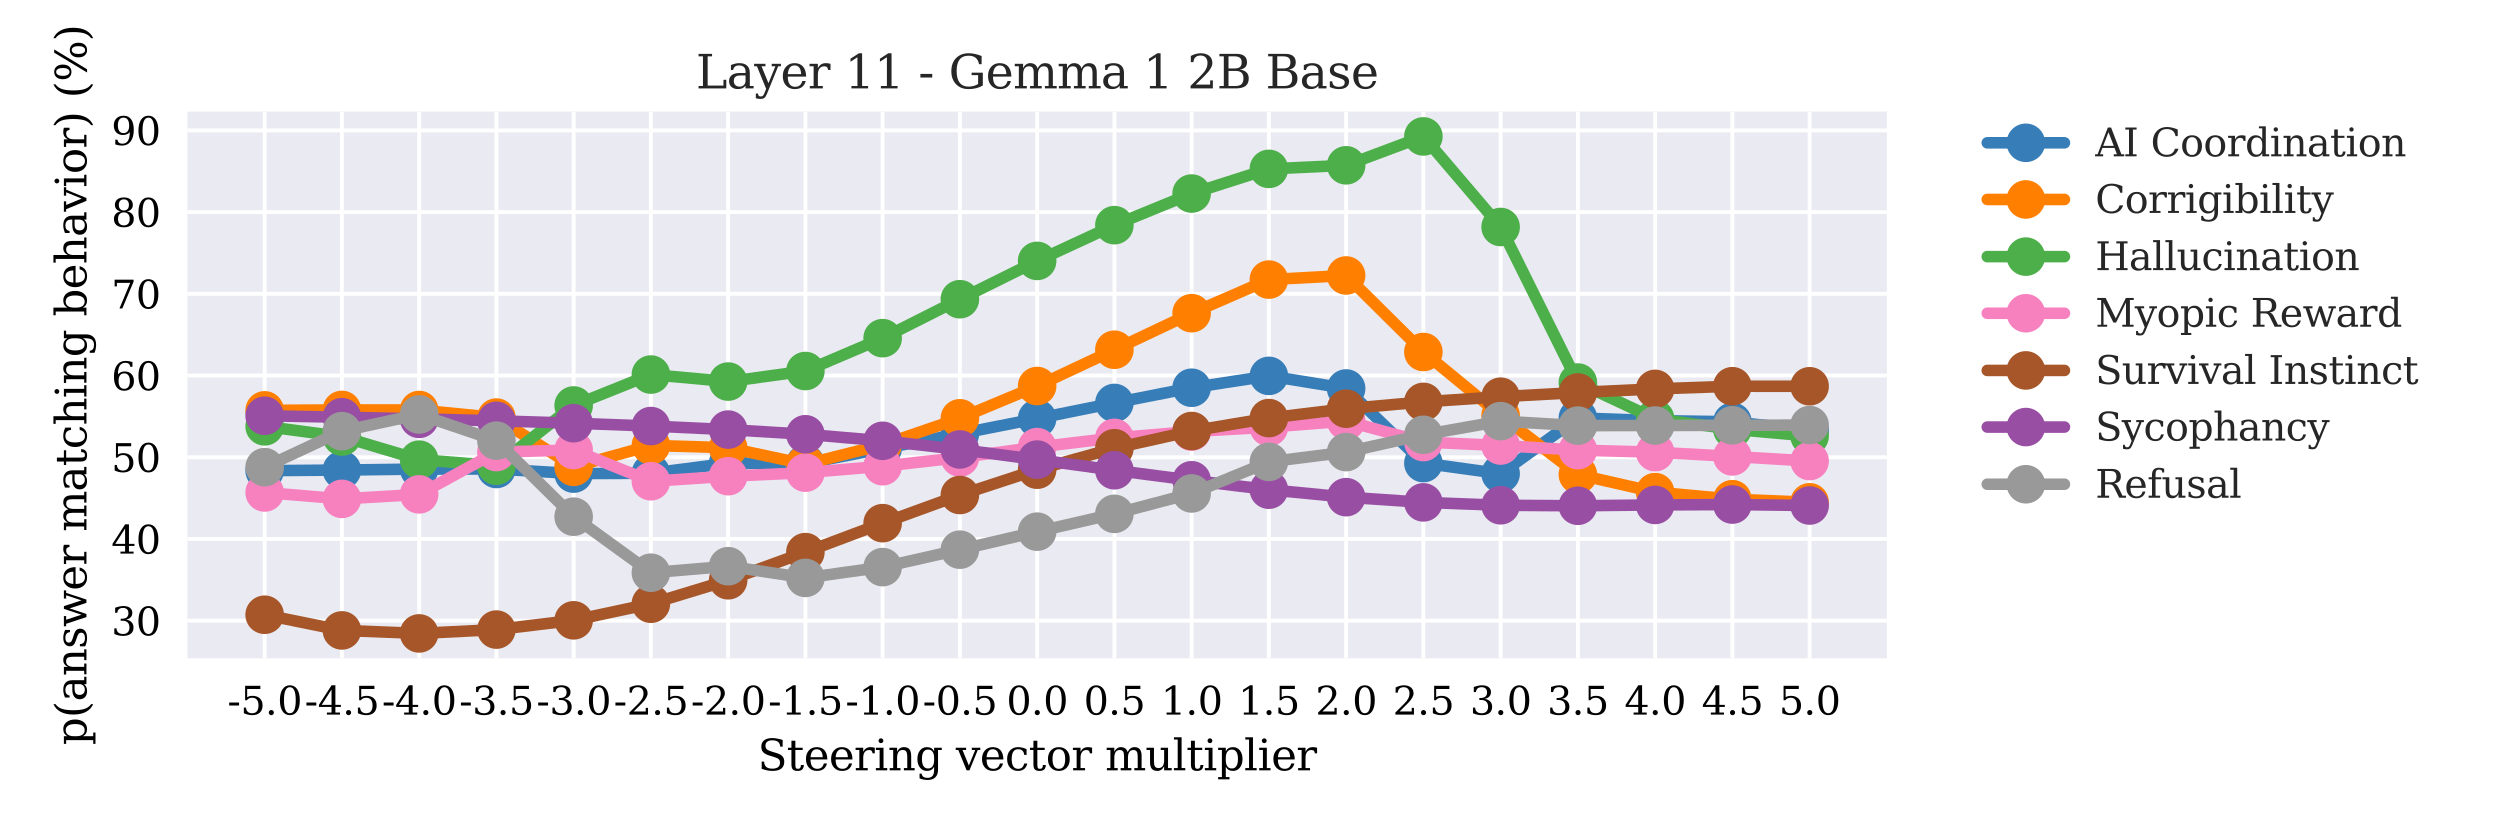 <?xml version="1.0" encoding="utf-8" standalone="no"?>
<!DOCTYPE svg PUBLIC "-//W3C//DTD SVG 1.1//EN"
  "http://www.w3.org/Graphics/SVG/1.1/DTD/svg11.dtd">
<svg xmlns:xlink="http://www.w3.org/1999/xlink" width="648pt" height="216pt" viewBox="0 0 648 216" xmlns="http://www.w3.org/2000/svg" version="1.1">
 <defs>
  <style type="text/css">*{stroke-linejoin: round; stroke-linecap: butt}</style>
 </defs>
 <g id="figure_1">
  <g id="patch_1">
   <path d="M 0 216 
L 648 216 
L 648 0 
L 0 0 
z
" style="fill: #ffffff"/>
  </g>
  <g id="axes_1">
   <g id="patch_2">
    <path d="M 48.575 170.627 
L 489.075 170.627 
L 489.075 28.92 
L 48.575 28.92 
z
" style="fill: #eaeaf2"/>
   </g>
   <g id="matplotlib.axis_1">
    <g id="xtick_1">
     <g id="line2d_1">
      <path d="M 68.598 170.627 
L 68.598 28.92 
" clip-path="url(#pf3458af1d6)" style="fill: none; stroke: #ffffff; stroke-linecap: round"/>
     </g>
     <g id="line2d_2"/>
     <g id="text_1">
      <!-- -5.0 -->
      <g transform="translate(58.956 185.226) scale(0.1 -0.1)">
       <defs>
        <path id="DejaVuSerif-2d" d="M 281 1959 
L 1881 1959 
L 1881 1472 
L 281 1472 
L 281 1959 
z
" transform="scale(0.016)"/>
        <path id="DejaVuSerif-35" d="M 3219 4666 
L 3219 4153 
L 1081 4153 
L 1081 2816 
Q 1244 2928 1461 2984 
Q 1678 3041 1947 3041 
Q 2703 3041 3140 2622 
Q 3578 2203 3578 1478 
Q 3578 738 3136 323 
Q 2694 -91 1894 -91 
Q 1572 -91 1234 -12 
Q 897 66 544 225 
L 544 1131 
L 897 1131 
Q 925 688 1179 453 
Q 1434 219 1894 219 
Q 2388 219 2653 544 
Q 2919 869 2919 1478 
Q 2919 2084 2655 2407 
Q 2391 2731 1894 2731 
Q 1613 2731 1398 2631 
Q 1184 2531 1019 2322 
L 750 2322 
L 750 4666 
L 3219 4666 
z
" transform="scale(0.016)"/>
        <path id="DejaVuSerif-2e" d="M 603 325 
Q 603 500 722 622 
Q 841 744 1019 744 
Q 1191 744 1312 622 
Q 1434 500 1434 325 
Q 1434 153 1312 31 
Q 1191 -91 1019 -91 
Q 841 -91 722 29 
Q 603 150 603 325 
z
" transform="scale(0.016)"/>
        <path id="DejaVuSerif-30" d="M 2034 219 
Q 2513 219 2750 744 
Q 2988 1269 2988 2328 
Q 2988 3391 2750 3916 
Q 2513 4441 2034 4441 
Q 1556 4441 1318 3916 
Q 1081 3391 1081 2328 
Q 1081 1269 1318 744 
Q 1556 219 2034 219 
z
M 2034 -91 
Q 1275 -91 848 546 
Q 422 1184 422 2328 
Q 422 3475 848 4112 
Q 1275 4750 2034 4750 
Q 2797 4750 3222 4112 
Q 3647 3475 3647 2328 
Q 3647 1184 3222 546 
Q 2797 -91 2034 -91 
z
" transform="scale(0.016)"/>
       </defs>
       <use xlink:href="#DejaVuSerif-2d"/>
       <use xlink:href="#DejaVuSerif-35" x="33.789"/>
       <use xlink:href="#DejaVuSerif-2e" x="97.412"/>
       <use xlink:href="#DejaVuSerif-30" x="129.199"/>
      </g>
     </g>
    </g>
    <g id="xtick_2">
     <g id="line2d_3">
      <path d="M 88.62 170.627 
L 88.62 28.92 
" clip-path="url(#pf3458af1d6)" style="fill: none; stroke: #ffffff; stroke-linecap: round"/>
     </g>
     <g id="line2d_4"/>
     <g id="text_2">
      <!-- -4.5 -->
      <g transform="translate(78.979 185.226) scale(0.1 -0.1)">
       <defs>
        <path id="DejaVuSerif-34" d="M 2234 1581 
L 2234 4063 
L 641 1581 
L 2234 1581 
z
M 3609 0 
L 1484 0 
L 1484 331 
L 2234 331 
L 2234 1247 
L 197 1247 
L 197 1588 
L 2241 4750 
L 2859 4750 
L 2859 1581 
L 3750 1581 
L 3750 1247 
L 2859 1247 
L 2859 331 
L 3609 331 
L 3609 0 
z
" transform="scale(0.016)"/>
       </defs>
       <use xlink:href="#DejaVuSerif-2d"/>
       <use xlink:href="#DejaVuSerif-34" x="33.789"/>
       <use xlink:href="#DejaVuSerif-2e" x="97.412"/>
       <use xlink:href="#DejaVuSerif-35" x="129.199"/>
      </g>
     </g>
    </g>
    <g id="xtick_3">
     <g id="line2d_5">
      <path d="M 108.643 170.627 
L 108.643 28.92 
" clip-path="url(#pf3458af1d6)" style="fill: none; stroke: #ffffff; stroke-linecap: round"/>
     </g>
     <g id="line2d_6"/>
     <g id="text_3">
      <!-- -4.0 -->
      <g transform="translate(99.002 185.226) scale(0.1 -0.1)">
       <use xlink:href="#DejaVuSerif-2d"/>
       <use xlink:href="#DejaVuSerif-34" x="33.789"/>
       <use xlink:href="#DejaVuSerif-2e" x="97.412"/>
       <use xlink:href="#DejaVuSerif-30" x="129.199"/>
      </g>
     </g>
    </g>
    <g id="xtick_4">
     <g id="line2d_7">
      <path d="M 128.666 170.627 
L 128.666 28.92 
" clip-path="url(#pf3458af1d6)" style="fill: none; stroke: #ffffff; stroke-linecap: round"/>
     </g>
     <g id="line2d_8"/>
     <g id="text_4">
      <!-- -3.5 -->
      <g transform="translate(119.025 185.226) scale(0.1 -0.1)">
       <defs>
        <path id="DejaVuSerif-33" d="M 622 4469 
Q 988 4606 1323 4678 
Q 1659 4750 1953 4750 
Q 2638 4750 3022 4454 
Q 3406 4159 3406 3634 
Q 3406 3213 3140 2930 
Q 2875 2647 2388 2547 
Q 2963 2466 3280 2130 
Q 3597 1794 3597 1259 
Q 3597 606 3158 257 
Q 2719 -91 1894 -91 
Q 1528 -91 1179 -12 
Q 831 66 488 225 
L 488 1131 
L 838 1131 
Q 869 681 1141 450 
Q 1413 219 1906 219 
Q 2384 219 2661 495 
Q 2938 772 2938 1253 
Q 2938 1803 2653 2086 
Q 2369 2369 1819 2369 
L 1522 2369 
L 1522 2688 
L 1678 2688 
Q 2225 2688 2498 2914 
Q 2772 3141 2772 3597 
Q 2772 4006 2547 4223 
Q 2322 4441 1900 4441 
Q 1478 4441 1245 4241 
Q 1013 4041 972 3647 
L 622 3647 
L 622 4469 
z
" transform="scale(0.016)"/>
       </defs>
       <use xlink:href="#DejaVuSerif-2d"/>
       <use xlink:href="#DejaVuSerif-33" x="33.789"/>
       <use xlink:href="#DejaVuSerif-2e" x="97.412"/>
       <use xlink:href="#DejaVuSerif-35" x="129.199"/>
      </g>
     </g>
    </g>
    <g id="xtick_5">
     <g id="line2d_9">
      <path d="M 148.689 170.627 
L 148.689 28.92 
" clip-path="url(#pf3458af1d6)" style="fill: none; stroke: #ffffff; stroke-linecap: round"/>
     </g>
     <g id="line2d_10"/>
     <g id="text_5">
      <!-- -3.0 -->
      <g transform="translate(139.047 185.226) scale(0.1 -0.1)">
       <use xlink:href="#DejaVuSerif-2d"/>
       <use xlink:href="#DejaVuSerif-33" x="33.789"/>
       <use xlink:href="#DejaVuSerif-2e" x="97.412"/>
       <use xlink:href="#DejaVuSerif-30" x="129.199"/>
      </g>
     </g>
    </g>
    <g id="xtick_6">
     <g id="line2d_11">
      <path d="M 168.711 170.627 
L 168.711 28.92 
" clip-path="url(#pf3458af1d6)" style="fill: none; stroke: #ffffff; stroke-linecap: round"/>
     </g>
     <g id="line2d_12"/>
     <g id="text_6">
      <!-- -2.5 -->
      <g transform="translate(159.07 185.226) scale(0.1 -0.1)">
       <defs>
        <path id="DejaVuSerif-32" d="M 819 3553 
L 469 3553 
L 469 4384 
Q 803 4563 1142 4656 
Q 1481 4750 1806 4750 
Q 2534 4750 2956 4397 
Q 3378 4044 3378 3438 
Q 3378 2753 2422 1800 
Q 2347 1728 2309 1691 
L 1131 513 
L 3078 513 
L 3078 1088 
L 3444 1088 
L 3444 0 
L 434 0 
L 434 341 
L 1850 1753 
Q 2319 2222 2519 2614 
Q 2719 3006 2719 3438 
Q 2719 3909 2473 4175 
Q 2228 4441 1797 4441 
Q 1350 4441 1106 4219 
Q 863 3997 819 3553 
z
" transform="scale(0.016)"/>
       </defs>
       <use xlink:href="#DejaVuSerif-2d"/>
       <use xlink:href="#DejaVuSerif-32" x="33.789"/>
       <use xlink:href="#DejaVuSerif-2e" x="97.412"/>
       <use xlink:href="#DejaVuSerif-35" x="129.199"/>
      </g>
     </g>
    </g>
    <g id="xtick_7">
     <g id="line2d_13">
      <path d="M 188.734 170.627 
L 188.734 28.92 
" clip-path="url(#pf3458af1d6)" style="fill: none; stroke: #ffffff; stroke-linecap: round"/>
     </g>
     <g id="line2d_14"/>
     <g id="text_7">
      <!-- -2.0 -->
      <g transform="translate(179.093 185.226) scale(0.1 -0.1)">
       <use xlink:href="#DejaVuSerif-2d"/>
       <use xlink:href="#DejaVuSerif-32" x="33.789"/>
       <use xlink:href="#DejaVuSerif-2e" x="97.412"/>
       <use xlink:href="#DejaVuSerif-30" x="129.199"/>
      </g>
     </g>
    </g>
    <g id="xtick_8">
     <g id="line2d_15">
      <path d="M 208.757 170.627 
L 208.757 28.92 
" clip-path="url(#pf3458af1d6)" style="fill: none; stroke: #ffffff; stroke-linecap: round"/>
     </g>
     <g id="line2d_16"/>
     <g id="text_8">
      <!-- -1.5 -->
      <g transform="translate(199.115 185.226) scale(0.1 -0.1)">
       <defs>
        <path id="DejaVuSerif-31" d="M 909 0 
L 909 331 
L 1722 331 
L 1722 4213 
L 781 3603 
L 781 4013 
L 1919 4750 
L 2350 4750 
L 2350 331 
L 3163 331 
L 3163 0 
L 909 0 
z
" transform="scale(0.016)"/>
       </defs>
       <use xlink:href="#DejaVuSerif-2d"/>
       <use xlink:href="#DejaVuSerif-31" x="33.789"/>
       <use xlink:href="#DejaVuSerif-2e" x="97.412"/>
       <use xlink:href="#DejaVuSerif-35" x="129.199"/>
      </g>
     </g>
    </g>
    <g id="xtick_9">
     <g id="line2d_17">
      <path d="M 228.78 170.627 
L 228.78 28.92 
" clip-path="url(#pf3458af1d6)" style="fill: none; stroke: #ffffff; stroke-linecap: round"/>
     </g>
     <g id="line2d_18"/>
     <g id="text_9">
      <!-- -1.0 -->
      <g transform="translate(219.138 185.226) scale(0.1 -0.1)">
       <use xlink:href="#DejaVuSerif-2d"/>
       <use xlink:href="#DejaVuSerif-31" x="33.789"/>
       <use xlink:href="#DejaVuSerif-2e" x="97.412"/>
       <use xlink:href="#DejaVuSerif-30" x="129.199"/>
      </g>
     </g>
    </g>
    <g id="xtick_10">
     <g id="line2d_19">
      <path d="M 248.802 170.627 
L 248.802 28.92 
" clip-path="url(#pf3458af1d6)" style="fill: none; stroke: #ffffff; stroke-linecap: round"/>
     </g>
     <g id="line2d_20"/>
     <g id="text_10">
      <!-- -0.5 -->
      <g transform="translate(239.161 185.226) scale(0.1 -0.1)">
       <use xlink:href="#DejaVuSerif-2d"/>
       <use xlink:href="#DejaVuSerif-30" x="33.789"/>
       <use xlink:href="#DejaVuSerif-2e" x="97.412"/>
       <use xlink:href="#DejaVuSerif-35" x="129.199"/>
      </g>
     </g>
    </g>
    <g id="xtick_11">
     <g id="line2d_21">
      <path d="M 268.825 170.627 
L 268.825 28.92 
" clip-path="url(#pf3458af1d6)" style="fill: none; stroke: #ffffff; stroke-linecap: round"/>
     </g>
     <g id="line2d_22"/>
     <g id="text_11">
      <!-- 0.0 -->
      <g transform="translate(260.873 185.226) scale(0.1 -0.1)">
       <use xlink:href="#DejaVuSerif-30"/>
       <use xlink:href="#DejaVuSerif-2e" x="63.623"/>
       <use xlink:href="#DejaVuSerif-30" x="95.41"/>
      </g>
     </g>
    </g>
    <g id="xtick_12">
     <g id="line2d_23">
      <path d="M 288.848 170.627 
L 288.848 28.92 
" clip-path="url(#pf3458af1d6)" style="fill: none; stroke: #ffffff; stroke-linecap: round"/>
     </g>
     <g id="line2d_24"/>
     <g id="text_12">
      <!-- 0.5 -->
      <g transform="translate(280.896 185.226) scale(0.1 -0.1)">
       <use xlink:href="#DejaVuSerif-30"/>
       <use xlink:href="#DejaVuSerif-2e" x="63.623"/>
       <use xlink:href="#DejaVuSerif-35" x="95.41"/>
      </g>
     </g>
    </g>
    <g id="xtick_13">
     <g id="line2d_25">
      <path d="M 308.87 170.627 
L 308.87 28.92 
" clip-path="url(#pf3458af1d6)" style="fill: none; stroke: #ffffff; stroke-linecap: round"/>
     </g>
     <g id="line2d_26"/>
     <g id="text_13">
      <!-- 1.0 -->
      <g transform="translate(300.919 185.226) scale(0.1 -0.1)">
       <use xlink:href="#DejaVuSerif-31"/>
       <use xlink:href="#DejaVuSerif-2e" x="63.623"/>
       <use xlink:href="#DejaVuSerif-30" x="95.41"/>
      </g>
     </g>
    </g>
    <g id="xtick_14">
     <g id="line2d_27">
      <path d="M 328.893 170.627 
L 328.893 28.92 
" clip-path="url(#pf3458af1d6)" style="fill: none; stroke: #ffffff; stroke-linecap: round"/>
     </g>
     <g id="line2d_28"/>
     <g id="text_14">
      <!-- 1.5 -->
      <g transform="translate(320.942 185.226) scale(0.1 -0.1)">
       <use xlink:href="#DejaVuSerif-31"/>
       <use xlink:href="#DejaVuSerif-2e" x="63.623"/>
       <use xlink:href="#DejaVuSerif-35" x="95.41"/>
      </g>
     </g>
    </g>
    <g id="xtick_15">
     <g id="line2d_29">
      <path d="M 348.916 170.627 
L 348.916 28.92 
" clip-path="url(#pf3458af1d6)" style="fill: none; stroke: #ffffff; stroke-linecap: round"/>
     </g>
     <g id="line2d_30"/>
     <g id="text_15">
      <!-- 2.0 -->
      <g transform="translate(340.964 185.226) scale(0.1 -0.1)">
       <use xlink:href="#DejaVuSerif-32"/>
       <use xlink:href="#DejaVuSerif-2e" x="63.623"/>
       <use xlink:href="#DejaVuSerif-30" x="95.41"/>
      </g>
     </g>
    </g>
    <g id="xtick_16">
     <g id="line2d_31">
      <path d="M 368.939 170.627 
L 368.939 28.92 
" clip-path="url(#pf3458af1d6)" style="fill: none; stroke: #ffffff; stroke-linecap: round"/>
     </g>
     <g id="line2d_32"/>
     <g id="text_16">
      <!-- 2.5 -->
      <g transform="translate(360.987 185.226) scale(0.1 -0.1)">
       <use xlink:href="#DejaVuSerif-32"/>
       <use xlink:href="#DejaVuSerif-2e" x="63.623"/>
       <use xlink:href="#DejaVuSerif-35" x="95.41"/>
      </g>
     </g>
    </g>
    <g id="xtick_17">
     <g id="line2d_33">
      <path d="M 388.961 170.627 
L 388.961 28.92 
" clip-path="url(#pf3458af1d6)" style="fill: none; stroke: #ffffff; stroke-linecap: round"/>
     </g>
     <g id="line2d_34"/>
     <g id="text_17">
      <!-- 3.0 -->
      <g transform="translate(381.01 185.226) scale(0.1 -0.1)">
       <use xlink:href="#DejaVuSerif-33"/>
       <use xlink:href="#DejaVuSerif-2e" x="63.623"/>
       <use xlink:href="#DejaVuSerif-30" x="95.41"/>
      </g>
     </g>
    </g>
    <g id="xtick_18">
     <g id="line2d_35">
      <path d="M 408.984 170.627 
L 408.984 28.92 
" clip-path="url(#pf3458af1d6)" style="fill: none; stroke: #ffffff; stroke-linecap: round"/>
     </g>
     <g id="line2d_36"/>
     <g id="text_18">
      <!-- 3.5 -->
      <g transform="translate(401.033 185.226) scale(0.1 -0.1)">
       <use xlink:href="#DejaVuSerif-33"/>
       <use xlink:href="#DejaVuSerif-2e" x="63.623"/>
       <use xlink:href="#DejaVuSerif-35" x="95.41"/>
      </g>
     </g>
    </g>
    <g id="xtick_19">
     <g id="line2d_37">
      <path d="M 429.007 170.627 
L 429.007 28.92 
" clip-path="url(#pf3458af1d6)" style="fill: none; stroke: #ffffff; stroke-linecap: round"/>
     </g>
     <g id="line2d_38"/>
     <g id="text_19">
      <!-- 4.0 -->
      <g transform="translate(421.055 185.226) scale(0.1 -0.1)">
       <use xlink:href="#DejaVuSerif-34"/>
       <use xlink:href="#DejaVuSerif-2e" x="63.623"/>
       <use xlink:href="#DejaVuSerif-30" x="95.41"/>
      </g>
     </g>
    </g>
    <g id="xtick_20">
     <g id="line2d_39">
      <path d="M 449.03 170.627 
L 449.03 28.92 
" clip-path="url(#pf3458af1d6)" style="fill: none; stroke: #ffffff; stroke-linecap: round"/>
     </g>
     <g id="line2d_40"/>
     <g id="text_20">
      <!-- 4.5 -->
      <g transform="translate(441.078 185.226) scale(0.1 -0.1)">
       <use xlink:href="#DejaVuSerif-34"/>
       <use xlink:href="#DejaVuSerif-2e" x="63.623"/>
       <use xlink:href="#DejaVuSerif-35" x="95.41"/>
      </g>
     </g>
    </g>
    <g id="xtick_21">
     <g id="line2d_41">
      <path d="M 469.052 170.627 
L 469.052 28.92 
" clip-path="url(#pf3458af1d6)" style="fill: none; stroke: #ffffff; stroke-linecap: round"/>
     </g>
     <g id="line2d_42"/>
     <g id="text_21">
      <!-- 5.0 -->
      <g transform="translate(461.101 185.226) scale(0.1 -0.1)">
       <use xlink:href="#DejaVuSerif-35"/>
       <use xlink:href="#DejaVuSerif-2e" x="63.623"/>
       <use xlink:href="#DejaVuSerif-30" x="95.41"/>
      </g>
     </g>
    </g>
    <g id="text_22">
     <!-- Steering vector multiplier -->
     <g transform="translate(196.387 199.664) scale(0.11 -0.11)">
      <defs>
       <path id="DejaVuSerif-53" d="M 594 225 
L 594 1288 
L 953 1284 
Q 969 753 1261 498 
Q 1553 244 2150 244 
Q 2706 244 2998 464 
Q 3291 684 3291 1106 
Q 3291 1444 3114 1625 
Q 2938 1806 2369 1978 
L 1753 2163 
Q 1084 2366 811 2669 
Q 538 2972 538 3500 
Q 538 4094 959 4422 
Q 1381 4750 2144 4750 
Q 2469 4750 2856 4679 
Q 3244 4609 3681 4475 
L 3681 3481 
L 3328 3481 
Q 3275 3975 2998 4195 
Q 2722 4416 2156 4416 
Q 1663 4416 1405 4214 
Q 1147 4013 1147 3628 
Q 1147 3294 1340 3103 
Q 1534 2913 2163 2725 
L 2741 2553 
Q 3375 2363 3645 2067 
Q 3916 1772 3916 1275 
Q 3916 597 3481 253 
Q 3047 -91 2188 -91 
Q 1803 -91 1404 -12 
Q 1006 66 594 225 
z
" transform="scale(0.016)"/>
       <path id="DejaVuSerif-74" d="M 691 2988 
L 184 2988 
L 184 3322 
L 691 3322 
L 691 4353 
L 1269 4353 
L 1269 3322 
L 2350 3322 
L 2350 2988 
L 1269 2988 
L 1269 878 
Q 1269 456 1350 337 
Q 1431 219 1650 219 
Q 1875 219 1978 351 
Q 2081 484 2088 781 
L 2522 781 
Q 2497 328 2275 118 
Q 2053 -91 1600 -91 
Q 1103 -91 897 129 
Q 691 350 691 878 
L 691 2988 
z
" transform="scale(0.016)"/>
       <path id="DejaVuSerif-65" d="M 3469 1600 
L 991 1600 
L 991 1575 
Q 991 903 1244 561 
Q 1497 219 1991 219 
Q 2369 219 2611 417 
Q 2853 616 2950 1006 
L 3413 1006 
Q 3275 459 2904 184 
Q 2534 -91 1931 -91 
Q 1203 -91 761 389 
Q 319 869 319 1663 
Q 319 2450 753 2931 
Q 1188 3413 1894 3413 
Q 2647 3413 3050 2948 
Q 3453 2484 3469 1600 
z
M 2791 1931 
Q 2772 2513 2545 2808 
Q 2319 3103 1894 3103 
Q 1497 3103 1269 2806 
Q 1041 2509 991 1931 
L 2791 1931 
z
" transform="scale(0.016)"/>
       <path id="DejaVuSerif-72" d="M 3059 3328 
L 3059 2497 
L 2728 2497 
Q 2713 2744 2591 2866 
Q 2469 2988 2234 2988 
Q 1809 2988 1582 2694 
Q 1356 2400 1356 1850 
L 1356 331 
L 2022 331 
L 2022 0 
L 263 0 
L 263 331 
L 781 331 
L 781 2994 
L 231 2994 
L 231 3322 
L 1356 3322 
L 1356 2731 
Q 1525 3078 1790 3245 
Q 2056 3413 2438 3413 
Q 2578 3413 2733 3391 
Q 2888 3369 3059 3328 
z
" transform="scale(0.016)"/>
       <path id="DejaVuSerif-69" d="M 622 4353 
Q 622 4497 726 4603 
Q 831 4709 978 4709 
Q 1122 4709 1226 4603 
Q 1331 4497 1331 4353 
Q 1331 4206 1228 4103 
Q 1125 4000 978 4000 
Q 831 4000 726 4103 
Q 622 4206 622 4353 
z
M 1356 331 
L 1900 331 
L 1900 0 
L 231 0 
L 231 331 
L 781 331 
L 781 2988 
L 231 2988 
L 231 3322 
L 1356 3322 
L 1356 331 
z
" transform="scale(0.016)"/>
       <path id="DejaVuSerif-6e" d="M 263 0 
L 263 331 
L 781 331 
L 781 2988 
L 231 2988 
L 231 3322 
L 1356 3322 
L 1356 2731 
Q 1516 3069 1770 3241 
Q 2025 3413 2363 3413 
Q 2913 3413 3172 3097 
Q 3431 2781 3431 2113 
L 3431 331 
L 3944 331 
L 3944 0 
L 2356 0 
L 2356 331 
L 2853 331 
L 2853 1931 
Q 2853 2541 2703 2767 
Q 2553 2994 2175 2994 
Q 1775 2994 1565 2701 
Q 1356 2409 1356 1850 
L 1356 331 
L 1856 331 
L 1856 0 
L 263 0 
z
" transform="scale(0.016)"/>
       <path id="DejaVuSerif-67" d="M 3359 2988 
L 3359 72 
Q 3359 -644 2965 -1033 
Q 2572 -1422 1844 -1422 
Q 1516 -1422 1216 -1362 
Q 916 -1303 641 -1184 
L 641 -488 
L 941 -488 
Q 997 -813 1206 -963 
Q 1416 -1113 1806 -1113 
Q 2313 -1113 2548 -827 
Q 2784 -541 2784 72 
L 2784 519 
Q 2616 206 2355 57 
Q 2094 -91 1709 -91 
Q 1097 -91 708 395 
Q 319 881 319 1663 
Q 319 2444 706 2928 
Q 1094 3413 1709 3413 
Q 2094 3413 2355 3264 
Q 2616 3116 2784 2803 
L 2784 3322 
L 3909 3322 
L 3909 2988 
L 3359 2988 
z
M 2784 1825 
Q 2784 2422 2554 2737 
Q 2325 3053 1888 3053 
Q 1444 3053 1217 2703 
Q 991 2353 991 1663 
Q 991 975 1217 622 
Q 1444 269 1888 269 
Q 2325 269 2554 583 
Q 2784 897 2784 1497 
L 2784 1825 
z
" transform="scale(0.016)"/>
       <path id="DejaVuSerif-20" transform="scale(0.016)"/>
       <path id="DejaVuSerif-76" d="M 1581 0 
L 359 2988 
L -19 2988 
L -19 3322 
L 1509 3322 
L 1509 2988 
L 978 2988 
L 1913 703 
L 2847 2988 
L 2350 2988 
L 2350 3322 
L 3597 3322 
L 3597 2988 
L 3225 2988 
L 2003 0 
L 1581 0 
z
" transform="scale(0.016)"/>
       <path id="DejaVuSerif-63" d="M 3291 997 
Q 3169 466 2822 187 
Q 2475 -91 1925 -91 
Q 1200 -91 759 389 
Q 319 869 319 1663 
Q 319 2459 759 2936 
Q 1200 3413 1925 3413 
Q 2241 3413 2553 3339 
Q 2866 3266 3181 3116 
L 3181 2266 
L 2847 2266 
Q 2781 2703 2561 2903 
Q 2341 3103 1931 3103 
Q 1466 3103 1228 2742 
Q 991 2381 991 1663 
Q 991 944 1227 581 
Q 1463 219 1931 219 
Q 2303 219 2525 412 
Q 2747 606 2828 997 
L 3291 997 
z
" transform="scale(0.016)"/>
       <path id="DejaVuSerif-6f" d="M 1925 219 
Q 2388 219 2623 584 
Q 2859 950 2859 1663 
Q 2859 2375 2623 2739 
Q 2388 3103 1925 3103 
Q 1463 3103 1227 2739 
Q 991 2375 991 1663 
Q 991 950 1228 584 
Q 1466 219 1925 219 
z
M 1925 -91 
Q 1200 -91 759 389 
Q 319 869 319 1663 
Q 319 2456 758 2934 
Q 1197 3413 1925 3413 
Q 2653 3413 3092 2934 
Q 3531 2456 3531 1663 
Q 3531 869 3092 389 
Q 2653 -91 1925 -91 
z
" transform="scale(0.016)"/>
       <path id="DejaVuSerif-6d" d="M 3316 2675 
Q 3481 3041 3739 3227 
Q 3997 3413 4341 3413 
Q 4863 3413 5119 3089 
Q 5375 2766 5375 2113 
L 5375 331 
L 5894 331 
L 5894 0 
L 4300 0 
L 4300 331 
L 4800 331 
L 4800 2047 
Q 4800 2556 4650 2772 
Q 4500 2988 4153 2988 
Q 3769 2988 3567 2697 
Q 3366 2406 3366 1850 
L 3366 331 
L 3866 331 
L 3866 0 
L 2291 0 
L 2291 331 
L 2791 331 
L 2791 2069 
Q 2791 2566 2641 2777 
Q 2491 2988 2144 2988 
Q 1759 2988 1557 2697 
Q 1356 2406 1356 1850 
L 1356 331 
L 1856 331 
L 1856 0 
L 263 0 
L 263 331 
L 781 331 
L 781 2994 
L 231 2994 
L 231 3322 
L 1356 3322 
L 1356 2731 
Q 1516 3063 1762 3238 
Q 2009 3413 2322 3413 
Q 2709 3413 2968 3220 
Q 3228 3028 3316 2675 
z
" transform="scale(0.016)"/>
       <path id="DejaVuSerif-75" d="M 2266 3322 
L 3341 3322 
L 3341 331 
L 3884 331 
L 3884 0 
L 2766 0 
L 2766 588 
Q 2606 256 2353 82 
Q 2100 -91 1766 -91 
Q 1213 -91 952 223 
Q 691 538 691 1209 
L 691 2988 
L 172 2988 
L 172 3322 
L 1269 3322 
L 1269 1388 
Q 1269 781 1417 556 
Q 1566 331 1947 331 
Q 2347 331 2556 625 
Q 2766 919 2766 1478 
L 2766 2988 
L 2266 2988 
L 2266 3322 
z
" transform="scale(0.016)"/>
       <path id="DejaVuSerif-6c" d="M 1313 331 
L 1856 331 
L 1856 0 
L 184 0 
L 184 331 
L 738 331 
L 738 4531 
L 184 4531 
L 184 4863 
L 1313 4863 
L 1313 331 
z
" transform="scale(0.016)"/>
       <path id="DejaVuSerif-70" d="M 1313 1825 
L 1313 1497 
Q 1313 897 1542 583 
Q 1772 269 2209 269 
Q 2650 269 2876 622 
Q 3103 975 3103 1663 
Q 3103 2353 2876 2703 
Q 2650 3053 2209 3053 
Q 1772 3053 1542 2737 
Q 1313 2422 1313 1825 
z
M 738 2988 
L 184 2988 
L 184 3322 
L 1313 3322 
L 1313 2803 
Q 1481 3116 1742 3264 
Q 2003 3413 2388 3413 
Q 3000 3413 3387 2928 
Q 3775 2444 3775 1663 
Q 3775 881 3387 395 
Q 3000 -91 2388 -91 
Q 2003 -91 1742 57 
Q 1481 206 1313 519 
L 1313 -997 
L 1856 -997 
L 1856 -1331 
L 184 -1331 
L 184 -997 
L 738 -997 
L 738 2988 
z
" transform="scale(0.016)"/>
      </defs>
      <use xlink:href="#DejaVuSerif-53"/>
      <use xlink:href="#DejaVuSerif-74" x="68.506"/>
      <use xlink:href="#DejaVuSerif-65" x="108.691"/>
      <use xlink:href="#DejaVuSerif-65" x="167.871"/>
      <use xlink:href="#DejaVuSerif-72" x="227.051"/>
      <use xlink:href="#DejaVuSerif-69" x="274.854"/>
      <use xlink:href="#DejaVuSerif-6e" x="306.836"/>
      <use xlink:href="#DejaVuSerif-67" x="371.24"/>
      <use xlink:href="#DejaVuSerif-20" x="435.254"/>
      <use xlink:href="#DejaVuSerif-76" x="467.041"/>
      <use xlink:href="#DejaVuSerif-65" x="523.535"/>
      <use xlink:href="#DejaVuSerif-63" x="582.715"/>
      <use xlink:href="#DejaVuSerif-74" x="638.721"/>
      <use xlink:href="#DejaVuSerif-6f" x="678.906"/>
      <use xlink:href="#DejaVuSerif-72" x="739.111"/>
      <use xlink:href="#DejaVuSerif-20" x="786.914"/>
      <use xlink:href="#DejaVuSerif-6d" x="818.701"/>
      <use xlink:href="#DejaVuSerif-75" x="913.525"/>
      <use xlink:href="#DejaVuSerif-6c" x="977.93"/>
      <use xlink:href="#DejaVuSerif-74" x="1009.912"/>
      <use xlink:href="#DejaVuSerif-69" x="1050.098"/>
      <use xlink:href="#DejaVuSerif-70" x="1082.08"/>
      <use xlink:href="#DejaVuSerif-6c" x="1146.094"/>
      <use xlink:href="#DejaVuSerif-69" x="1178.076"/>
      <use xlink:href="#DejaVuSerif-65" x="1210.059"/>
      <use xlink:href="#DejaVuSerif-72" x="1269.238"/>
     </g>
    </g>
   </g>
   <g id="matplotlib.axis_2">
    <g id="ytick_1">
     <g id="line2d_43">
      <path d="M 48.575 160.882 
L 489.075 160.882 
" clip-path="url(#pf3458af1d6)" style="fill: none; stroke: #ffffff; stroke-linecap: round"/>
     </g>
     <g id="line2d_44"/>
     <g id="text_23">
      <!-- 30 -->
      <g transform="translate(28.85 164.681) scale(0.1 -0.1)">
       <use xlink:href="#DejaVuSerif-33"/>
       <use xlink:href="#DejaVuSerif-30" x="63.623"/>
      </g>
     </g>
    </g>
    <g id="ytick_2">
     <g id="line2d_45">
      <path d="M 48.575 139.701 
L 489.075 139.701 
" clip-path="url(#pf3458af1d6)" style="fill: none; stroke: #ffffff; stroke-linecap: round"/>
     </g>
     <g id="line2d_46"/>
     <g id="text_24">
      <!-- 40 -->
      <g transform="translate(28.85 143.5) scale(0.1 -0.1)">
       <use xlink:href="#DejaVuSerif-34"/>
       <use xlink:href="#DejaVuSerif-30" x="63.623"/>
      </g>
     </g>
    </g>
    <g id="ytick_3">
     <g id="line2d_47">
      <path d="M 48.575 118.52 
L 489.075 118.52 
" clip-path="url(#pf3458af1d6)" style="fill: none; stroke: #ffffff; stroke-linecap: round"/>
     </g>
     <g id="line2d_48"/>
     <g id="text_25">
      <!-- 50 -->
      <g transform="translate(28.85 122.319) scale(0.1 -0.1)">
       <use xlink:href="#DejaVuSerif-35"/>
       <use xlink:href="#DejaVuSerif-30" x="63.623"/>
      </g>
     </g>
    </g>
    <g id="ytick_4">
     <g id="line2d_49">
      <path d="M 48.575 97.339 
L 489.075 97.339 
" clip-path="url(#pf3458af1d6)" style="fill: none; stroke: #ffffff; stroke-linecap: round"/>
     </g>
     <g id="line2d_50"/>
     <g id="text_26">
      <!-- 60 -->
      <g transform="translate(28.85 101.138) scale(0.1 -0.1)">
       <defs>
        <path id="DejaVuSerif-36" d="M 2094 219 
Q 2534 219 2771 542 
Q 3009 866 3009 1472 
Q 3009 2078 2771 2401 
Q 2534 2725 2094 2725 
Q 1647 2725 1412 2412 
Q 1178 2100 1178 1509 
Q 1178 888 1415 553 
Q 1653 219 2094 219 
z
M 1075 2569 
Q 1288 2803 1556 2918 
Q 1825 3034 2163 3034 
Q 2859 3034 3264 2615 
Q 3669 2197 3669 1472 
Q 3669 763 3233 336 
Q 2797 -91 2069 -91 
Q 1278 -91 853 498 
Q 428 1088 428 2181 
Q 428 3406 931 4078 
Q 1434 4750 2350 4750 
Q 2597 4750 2869 4703 
Q 3141 4656 3425 4563 
L 3425 3794 
L 3072 3794 
Q 3034 4109 2831 4275 
Q 2628 4441 2284 4441 
Q 1678 4441 1381 3981 
Q 1084 3522 1075 2569 
z
" transform="scale(0.016)"/>
       </defs>
       <use xlink:href="#DejaVuSerif-36"/>
       <use xlink:href="#DejaVuSerif-30" x="63.623"/>
      </g>
     </g>
    </g>
    <g id="ytick_5">
     <g id="line2d_51">
      <path d="M 48.575 76.158 
L 489.075 76.158 
" clip-path="url(#pf3458af1d6)" style="fill: none; stroke: #ffffff; stroke-linecap: round"/>
     </g>
     <g id="line2d_52"/>
     <g id="text_27">
      <!-- 70 -->
      <g transform="translate(28.85 79.957) scale(0.1 -0.1)">
       <defs>
        <path id="DejaVuSerif-37" d="M 3609 4347 
L 1784 0 
L 1319 0 
L 3059 4153 
L 903 4153 
L 903 3578 
L 538 3578 
L 538 4666 
L 3609 4666 
L 3609 4347 
z
" transform="scale(0.016)"/>
       </defs>
       <use xlink:href="#DejaVuSerif-37"/>
       <use xlink:href="#DejaVuSerif-30" x="63.623"/>
      </g>
     </g>
    </g>
    <g id="ytick_6">
     <g id="line2d_53">
      <path d="M 48.575 54.977 
L 489.075 54.977 
" clip-path="url(#pf3458af1d6)" style="fill: none; stroke: #ffffff; stroke-linecap: round"/>
     </g>
     <g id="line2d_54"/>
     <g id="text_28">
      <!-- 80 -->
      <g transform="translate(28.85 58.776) scale(0.1 -0.1)">
       <defs>
        <path id="DejaVuSerif-38" d="M 2981 1275 
Q 2981 1775 2732 2051 
Q 2484 2328 2034 2328 
Q 1584 2328 1336 2051 
Q 1088 1775 1088 1275 
Q 1088 772 1336 495 
Q 1584 219 2034 219 
Q 2484 219 2732 495 
Q 2981 772 2981 1275 
z
M 2853 3541 
Q 2853 3966 2637 4203 
Q 2422 4441 2034 4441 
Q 1650 4441 1433 4203 
Q 1216 3966 1216 3541 
Q 1216 3113 1433 2875 
Q 1650 2638 2034 2638 
Q 2422 2638 2637 2875 
Q 2853 3113 2853 3541 
z
M 2516 2484 
Q 3047 2413 3344 2092 
Q 3641 1772 3641 1275 
Q 3641 619 3225 264 
Q 2809 -91 2034 -91 
Q 1263 -91 845 264 
Q 428 619 428 1275 
Q 428 1772 725 2092 
Q 1022 2413 1556 2484 
Q 1084 2569 832 2842 
Q 581 3116 581 3541 
Q 581 4103 968 4426 
Q 1356 4750 2034 4750 
Q 2713 4750 3100 4426 
Q 3488 4103 3488 3541 
Q 3488 3116 3236 2842 
Q 2984 2569 2516 2484 
z
" transform="scale(0.016)"/>
       </defs>
       <use xlink:href="#DejaVuSerif-38"/>
       <use xlink:href="#DejaVuSerif-30" x="63.623"/>
      </g>
     </g>
    </g>
    <g id="ytick_7">
     <g id="line2d_55">
      <path d="M 48.575 33.796 
L 489.075 33.796 
" clip-path="url(#pf3458af1d6)" style="fill: none; stroke: #ffffff; stroke-linecap: round"/>
     </g>
     <g id="line2d_56"/>
     <g id="text_29">
      <!-- 90 -->
      <g transform="translate(28.85 37.595) scale(0.1 -0.1)">
       <defs>
        <path id="DejaVuSerif-39" d="M 2994 2091 
Q 2784 1856 2512 1740 
Q 2241 1625 1900 1625 
Q 1206 1625 804 2044 
Q 403 2463 403 3188 
Q 403 3897 839 4323 
Q 1275 4750 2003 4750 
Q 2794 4750 3217 4161 
Q 3641 3572 3641 2478 
Q 3641 1253 3137 581 
Q 2634 -91 1722 -91 
Q 1475 -91 1203 -44 
Q 931 3 647 97 
L 647 872 
L 997 872 
Q 1038 556 1241 387 
Q 1444 219 1784 219 
Q 2391 219 2687 676 
Q 2984 1134 2994 2091 
z
M 1978 4441 
Q 1534 4441 1298 4117 
Q 1063 3794 1063 3188 
Q 1063 2581 1298 2256 
Q 1534 1931 1978 1931 
Q 2422 1931 2658 2245 
Q 2894 2559 2894 3150 
Q 2894 3772 2656 4106 
Q 2419 4441 1978 4441 
z
" transform="scale(0.016)"/>
       </defs>
       <use xlink:href="#DejaVuSerif-39"/>
       <use xlink:href="#DejaVuSerif-30" x="63.623"/>
      </g>
     </g>
    </g>
    <g id="text_30">
     <!-- p(answer matching behavior) (%) -->
     <g transform="translate(22.406 193.138) rotate(-90) scale(0.11 -0.11)">
      <defs>
       <path id="DejaVuSerif-28" d="M 2041 -997 
Q 1281 -656 893 83 
Q 506 822 506 1931 
Q 506 3044 893 3783 
Q 1281 4522 2041 4863 
L 2041 4556 
Q 1559 4225 1350 3623 
Q 1141 3022 1141 1931 
Q 1141 844 1350 242 
Q 1559 -359 2041 -691 
L 2041 -997 
z
" transform="scale(0.016)"/>
       <path id="DejaVuSerif-61" d="M 2547 1044 
L 2547 1747 
L 1806 1747 
Q 1378 1747 1168 1562 
Q 959 1378 959 997 
Q 959 650 1171 447 
Q 1384 244 1747 244 
Q 2106 244 2326 466 
Q 2547 688 2547 1044 
z
M 3122 2075 
L 3122 331 
L 3634 331 
L 3634 0 
L 2547 0 
L 2547 359 
Q 2356 128 2106 18 
Q 1856 -91 1522 -91 
Q 969 -91 644 203 
Q 319 497 319 997 
Q 319 1513 691 1797 
Q 1063 2081 1741 2081 
L 2547 2081 
L 2547 2309 
Q 2547 2688 2317 2895 
Q 2088 3103 1672 3103 
Q 1328 3103 1125 2947 
Q 922 2791 872 2484 
L 575 2484 
L 575 3156 
Q 875 3284 1158 3348 
Q 1441 3413 1709 3413 
Q 2400 3413 2761 3070 
Q 3122 2728 3122 2075 
z
" transform="scale(0.016)"/>
       <path id="DejaVuSerif-73" d="M 359 184 
L 359 959 
L 691 959 
Q 703 588 923 403 
Q 1144 219 1575 219 
Q 1963 219 2166 364 
Q 2369 509 2369 788 
Q 2369 1006 2220 1140 
Q 2072 1275 1594 1428 
L 1178 1569 
Q 750 1706 558 1912 
Q 366 2119 366 2438 
Q 366 2894 700 3153 
Q 1034 3413 1625 3413 
Q 1888 3413 2178 3344 
Q 2469 3275 2778 3144 
L 2778 2419 
L 2447 2419 
Q 2434 2741 2221 2922 
Q 2009 3103 1644 3103 
Q 1281 3103 1095 2975 
Q 909 2847 909 2591 
Q 909 2381 1050 2254 
Q 1191 2128 1613 1997 
L 2069 1856 
Q 2541 1709 2748 1489 
Q 2956 1269 2956 922 
Q 2956 450 2595 179 
Q 2234 -91 1600 -91 
Q 1278 -91 972 -22 
Q 666 47 359 184 
z
" transform="scale(0.016)"/>
       <path id="DejaVuSerif-77" d="M 3072 3322 
L 3922 728 
L 4672 2988 
L 4191 2988 
L 4191 3322 
L 5394 3322 
L 5394 2988 
L 5025 2988 
L 4038 0 
L 3559 0 
L 2741 2484 
L 1919 0 
L 1459 0 
L 475 2988 
L 103 2988 
L 103 3322 
L 1606 3322 
L 1606 2988 
L 1069 2988 
L 1813 728 
L 2669 3322 
L 3072 3322 
z
" transform="scale(0.016)"/>
       <path id="DejaVuSerif-68" d="M 263 0 
L 263 331 
L 781 331 
L 781 4531 
L 231 4531 
L 231 4863 
L 1356 4863 
L 1356 2731 
Q 1516 3069 1770 3241 
Q 2025 3413 2363 3413 
Q 2913 3413 3172 3097 
Q 3431 2781 3431 2113 
L 3431 331 
L 3944 331 
L 3944 0 
L 2356 0 
L 2356 331 
L 2853 331 
L 2853 1931 
Q 2853 2541 2704 2764 
Q 2556 2988 2175 2988 
Q 1775 2988 1565 2697 
Q 1356 2406 1356 1850 
L 1356 331 
L 1856 331 
L 1856 0 
L 263 0 
z
" transform="scale(0.016)"/>
       <path id="DejaVuSerif-62" d="M 738 331 
L 738 4531 
L 184 4531 
L 184 4863 
L 1313 4863 
L 1313 2803 
Q 1481 3116 1742 3264 
Q 2003 3413 2388 3413 
Q 3000 3413 3387 2928 
Q 3775 2444 3775 1663 
Q 3775 881 3387 395 
Q 3000 -91 2388 -91 
Q 2003 -91 1742 57 
Q 1481 206 1313 519 
L 1313 0 
L 184 0 
L 184 331 
L 738 331 
z
M 1313 1497 
Q 1313 897 1542 583 
Q 1772 269 2209 269 
Q 2650 269 2876 622 
Q 3103 975 3103 1663 
Q 3103 2353 2876 2703 
Q 2650 3053 2209 3053 
Q 1772 3053 1542 2737 
Q 1313 2422 1313 1825 
L 1313 1497 
z
" transform="scale(0.016)"/>
       <path id="DejaVuSerif-29" d="M 453 -997 
L 453 -691 
Q 934 -359 1145 242 
Q 1356 844 1356 1931 
Q 1356 3022 1145 3623 
Q 934 4225 453 4556 
L 453 4863 
Q 1216 4522 1603 3783 
Q 1991 3044 1991 1931 
Q 1991 822 1603 83 
Q 1216 -656 453 -997 
z
" transform="scale(0.016)"/>
       <path id="DejaVuSerif-25" d="M 1434 4459 
Q 1159 4459 1004 4200 
Q 850 3941 850 3475 
Q 850 3016 1008 2753 
Q 1166 2491 1434 2491 
Q 1700 2491 1854 2752 
Q 2009 3013 2009 3475 
Q 2009 3938 1854 4198 
Q 1700 4459 1434 4459 
z
M 4653 2169 
Q 4381 2169 4226 1906 
Q 4072 1644 4072 1178 
Q 4072 719 4228 458 
Q 4384 197 4653 197 
Q 4922 197 5075 458 
Q 5228 719 5228 1178 
Q 5228 1641 5073 1905 
Q 4919 2169 4653 2169 
z
M 4653 2450 
Q 5147 2450 5437 2106 
Q 5728 1763 5728 1178 
Q 5728 594 5436 251 
Q 5144 -91 4653 -91 
Q 4153 -91 3862 251 
Q 3572 594 3572 1178 
Q 3572 1766 3864 2108 
Q 4156 2450 4653 2450 
z
M 4263 4750 
L 4738 4750 
L 1819 -91 
L 1344 -91 
L 4263 4750 
z
M 1428 4750 
Q 1922 4750 2215 4408 
Q 2509 4066 2509 3481 
Q 2509 2891 2217 2550 
Q 1925 2209 1428 2209 
Q 931 2209 642 2551 
Q 353 2894 353 3481 
Q 353 4063 643 4406 
Q 934 4750 1428 4750 
z
" transform="scale(0.016)"/>
      </defs>
      <use xlink:href="#DejaVuSerif-70"/>
      <use xlink:href="#DejaVuSerif-28" x="64.014"/>
      <use xlink:href="#DejaVuSerif-61" x="103.027"/>
      <use xlink:href="#DejaVuSerif-6e" x="162.646"/>
      <use xlink:href="#DejaVuSerif-73" x="227.051"/>
      <use xlink:href="#DejaVuSerif-77" x="278.369"/>
      <use xlink:href="#DejaVuSerif-65" x="363.965"/>
      <use xlink:href="#DejaVuSerif-72" x="423.145"/>
      <use xlink:href="#DejaVuSerif-20" x="470.947"/>
      <use xlink:href="#DejaVuSerif-6d" x="502.734"/>
      <use xlink:href="#DejaVuSerif-61" x="597.559"/>
      <use xlink:href="#DejaVuSerif-74" x="657.178"/>
      <use xlink:href="#DejaVuSerif-63" x="697.363"/>
      <use xlink:href="#DejaVuSerif-68" x="753.369"/>
      <use xlink:href="#DejaVuSerif-69" x="817.773"/>
      <use xlink:href="#DejaVuSerif-6e" x="849.756"/>
      <use xlink:href="#DejaVuSerif-67" x="914.16"/>
      <use xlink:href="#DejaVuSerif-20" x="978.174"/>
      <use xlink:href="#DejaVuSerif-62" x="1009.961"/>
      <use xlink:href="#DejaVuSerif-65" x="1073.975"/>
      <use xlink:href="#DejaVuSerif-68" x="1133.154"/>
      <use xlink:href="#DejaVuSerif-61" x="1197.559"/>
      <use xlink:href="#DejaVuSerif-76" x="1257.178"/>
      <use xlink:href="#DejaVuSerif-69" x="1313.672"/>
      <use xlink:href="#DejaVuSerif-6f" x="1345.654"/>
      <use xlink:href="#DejaVuSerif-72" x="1405.859"/>
      <use xlink:href="#DejaVuSerif-29" x="1453.662"/>
      <use xlink:href="#DejaVuSerif-20" x="1492.676"/>
      <use xlink:href="#DejaVuSerif-28" x="1524.463"/>
      <use xlink:href="#DejaVuSerif-25" x="1563.477"/>
      <use xlink:href="#DejaVuSerif-29" x="1658.496"/>
     </g>
    </g>
   </g>
   <g id="line2d_57">
    <path d="M 68.598 121.998 
L 88.62 121.836 
L 108.643 121.587 
L 128.666 121.561 
L 148.689 122.759 
L 168.711 122.667 
L 188.734 120.075 
L 208.757 120.155 
L 228.78 116.28 
L 248.802 112.428 
L 268.825 108.48 
L 288.848 104.444 
L 308.87 100.503 
L 328.893 97.429 
L 348.916 100.697 
L 368.939 120.038 
L 388.961 122.785 
L 408.984 108.328 
L 429.007 109.024 
L 449.03 109.317 
L 469.052 111.532 
" clip-path="url(#pf3458af1d6)" style="fill: none; stroke: #377eb8; stroke-width: 3; stroke-linecap: round"/>
    <defs>
     <path id="mc51e25f964" d="M 0 5 
C 1.326 5 2.598 4.473 3.536 3.536 
C 4.473 2.598 5 1.326 5 0 
C 5 -1.326 4.473 -2.598 3.536 -3.536 
C 2.598 -4.473 1.326 -5 0 -5 
C -1.326 -5 -2.598 -4.473 -3.536 -3.536 
C -4.473 -2.598 -5 -1.326 -5 0 
C -5 1.326 -4.473 2.598 -3.536 3.536 
C -2.598 4.473 -1.326 5 0 5 
z
"/>
    </defs>
    <g clip-path="url(#pf3458af1d6)">
     <use xlink:href="#mc51e25f964" x="68.598" y="121.998" style="fill: #377eb8"/>
     <use xlink:href="#mc51e25f964" x="88.62" y="121.836" style="fill: #377eb8"/>
     <use xlink:href="#mc51e25f964" x="108.643" y="121.587" style="fill: #377eb8"/>
     <use xlink:href="#mc51e25f964" x="128.666" y="121.561" style="fill: #377eb8"/>
     <use xlink:href="#mc51e25f964" x="148.689" y="122.759" style="fill: #377eb8"/>
     <use xlink:href="#mc51e25f964" x="168.711" y="122.667" style="fill: #377eb8"/>
     <use xlink:href="#mc51e25f964" x="188.734" y="120.075" style="fill: #377eb8"/>
     <use xlink:href="#mc51e25f964" x="208.757" y="120.155" style="fill: #377eb8"/>
     <use xlink:href="#mc51e25f964" x="228.78" y="116.28" style="fill: #377eb8"/>
     <use xlink:href="#mc51e25f964" x="248.802" y="112.428" style="fill: #377eb8"/>
     <use xlink:href="#mc51e25f964" x="268.825" y="108.48" style="fill: #377eb8"/>
     <use xlink:href="#mc51e25f964" x="288.848" y="104.444" style="fill: #377eb8"/>
     <use xlink:href="#mc51e25f964" x="308.87" y="100.503" style="fill: #377eb8"/>
     <use xlink:href="#mc51e25f964" x="328.893" y="97.429" style="fill: #377eb8"/>
     <use xlink:href="#mc51e25f964" x="348.916" y="100.697" style="fill: #377eb8"/>
     <use xlink:href="#mc51e25f964" x="368.939" y="120.038" style="fill: #377eb8"/>
     <use xlink:href="#mc51e25f964" x="388.961" y="122.785" style="fill: #377eb8"/>
     <use xlink:href="#mc51e25f964" x="408.984" y="108.328" style="fill: #377eb8"/>
     <use xlink:href="#mc51e25f964" x="429.007" y="109.024" style="fill: #377eb8"/>
     <use xlink:href="#mc51e25f964" x="449.03" y="109.317" style="fill: #377eb8"/>
     <use xlink:href="#mc51e25f964" x="469.052" y="111.532" style="fill: #377eb8"/>
    </g>
   </g>
   <g id="line2d_58">
    <path d="M 68.598 106.363 
L 88.62 106.255 
L 108.643 106.273 
L 128.666 108.235 
L 148.689 121.009 
L 168.711 115.46 
L 188.734 116.047 
L 208.757 120.323 
L 228.78 115.293 
L 248.802 108.425 
L 268.825 100.056 
L 288.848 90.653 
L 308.87 81.177 
L 328.893 72.468 
L 348.916 71.405 
L 368.939 91.239 
L 388.961 107.701 
L 408.984 123.006 
L 429.007 127.554 
L 449.03 129.395 
L 469.052 130.199 
" clip-path="url(#pf3458af1d6)" style="fill: none; stroke: #ff7f00; stroke-width: 3; stroke-linecap: round"/>
    <defs>
     <path id="me666d225c8" d="M 0 5 
C 1.326 5 2.598 4.473 3.536 3.536 
C 4.473 2.598 5 1.326 5 0 
C 5 -1.326 4.473 -2.598 3.536 -3.536 
C 2.598 -4.473 1.326 -5 0 -5 
C -1.326 -5 -2.598 -4.473 -3.536 -3.536 
C -4.473 -2.598 -5 -1.326 -5 0 
C -5 1.326 -4.473 2.598 -3.536 3.536 
C -2.598 4.473 -1.326 5 0 5 
z
"/>
    </defs>
    <g clip-path="url(#pf3458af1d6)">
     <use xlink:href="#me666d225c8" x="68.598" y="106.363" style="fill: #ff7f00"/>
     <use xlink:href="#me666d225c8" x="88.62" y="106.255" style="fill: #ff7f00"/>
     <use xlink:href="#me666d225c8" x="108.643" y="106.273" style="fill: #ff7f00"/>
     <use xlink:href="#me666d225c8" x="128.666" y="108.235" style="fill: #ff7f00"/>
     <use xlink:href="#me666d225c8" x="148.689" y="121.009" style="fill: #ff7f00"/>
     <use xlink:href="#me666d225c8" x="168.711" y="115.46" style="fill: #ff7f00"/>
     <use xlink:href="#me666d225c8" x="188.734" y="116.047" style="fill: #ff7f00"/>
     <use xlink:href="#me666d225c8" x="208.757" y="120.323" style="fill: #ff7f00"/>
     <use xlink:href="#me666d225c8" x="228.78" y="115.293" style="fill: #ff7f00"/>
     <use xlink:href="#me666d225c8" x="248.802" y="108.425" style="fill: #ff7f00"/>
     <use xlink:href="#me666d225c8" x="268.825" y="100.056" style="fill: #ff7f00"/>
     <use xlink:href="#me666d225c8" x="288.848" y="90.653" style="fill: #ff7f00"/>
     <use xlink:href="#me666d225c8" x="308.87" y="81.177" style="fill: #ff7f00"/>
     <use xlink:href="#me666d225c8" x="328.893" y="72.468" style="fill: #ff7f00"/>
     <use xlink:href="#me666d225c8" x="348.916" y="71.405" style="fill: #ff7f00"/>
     <use xlink:href="#me666d225c8" x="368.939" y="91.239" style="fill: #ff7f00"/>
     <use xlink:href="#me666d225c8" x="388.961" y="107.701" style="fill: #ff7f00"/>
     <use xlink:href="#me666d225c8" x="408.984" y="123.006" style="fill: #ff7f00"/>
     <use xlink:href="#me666d225c8" x="429.007" y="127.554" style="fill: #ff7f00"/>
     <use xlink:href="#me666d225c8" x="449.03" y="129.395" style="fill: #ff7f00"/>
     <use xlink:href="#me666d225c8" x="469.052" y="130.199" style="fill: #ff7f00"/>
    </g>
   </g>
   <g id="line2d_59">
    <path d="M 68.598 110.507 
L 88.62 113.16 
L 108.643 119.141 
L 128.666 120.719 
L 148.689 105.101 
L 168.711 97.085 
L 188.734 98.903 
L 208.757 96.169 
L 228.78 87.651 
L 248.802 77.556 
L 268.825 67.627 
L 288.848 58.36 
L 308.87 50.167 
L 328.893 43.775 
L 348.916 42.847 
L 368.939 35.361 
L 388.961 58.835 
L 408.984 99.153 
L 429.007 108.557 
L 449.03 111.26 
L 469.052 113.028 
" clip-path="url(#pf3458af1d6)" style="fill: none; stroke: #4daf4a; stroke-width: 3; stroke-linecap: round"/>
    <defs>
     <path id="m483d763f8a" d="M 0 5 
C 1.326 5 2.598 4.473 3.536 3.536 
C 4.473 2.598 5 1.326 5 0 
C 5 -1.326 4.473 -2.598 3.536 -3.536 
C 2.598 -4.473 1.326 -5 0 -5 
C -1.326 -5 -2.598 -4.473 -3.536 -3.536 
C -4.473 -2.598 -5 -1.326 -5 0 
C -5 1.326 -4.473 2.598 -3.536 3.536 
C -2.598 4.473 -1.326 5 0 5 
z
"/>
    </defs>
    <g clip-path="url(#pf3458af1d6)">
     <use xlink:href="#m483d763f8a" x="68.598" y="110.507" style="fill: #4daf4a"/>
     <use xlink:href="#m483d763f8a" x="88.62" y="113.16" style="fill: #4daf4a"/>
     <use xlink:href="#m483d763f8a" x="108.643" y="119.141" style="fill: #4daf4a"/>
     <use xlink:href="#m483d763f8a" x="128.666" y="120.719" style="fill: #4daf4a"/>
     <use xlink:href="#m483d763f8a" x="148.689" y="105.101" style="fill: #4daf4a"/>
     <use xlink:href="#m483d763f8a" x="168.711" y="97.085" style="fill: #4daf4a"/>
     <use xlink:href="#m483d763f8a" x="188.734" y="98.903" style="fill: #4daf4a"/>
     <use xlink:href="#m483d763f8a" x="208.757" y="96.169" style="fill: #4daf4a"/>
     <use xlink:href="#m483d763f8a" x="228.78" y="87.651" style="fill: #4daf4a"/>
     <use xlink:href="#m483d763f8a" x="248.802" y="77.556" style="fill: #4daf4a"/>
     <use xlink:href="#m483d763f8a" x="268.825" y="67.627" style="fill: #4daf4a"/>
     <use xlink:href="#m483d763f8a" x="288.848" y="58.36" style="fill: #4daf4a"/>
     <use xlink:href="#m483d763f8a" x="308.87" y="50.167" style="fill: #4daf4a"/>
     <use xlink:href="#m483d763f8a" x="328.893" y="43.775" style="fill: #4daf4a"/>
     <use xlink:href="#m483d763f8a" x="348.916" y="42.847" style="fill: #4daf4a"/>
     <use xlink:href="#m483d763f8a" x="368.939" y="35.361" style="fill: #4daf4a"/>
     <use xlink:href="#m483d763f8a" x="388.961" y="58.835" style="fill: #4daf4a"/>
     <use xlink:href="#m483d763f8a" x="408.984" y="99.153" style="fill: #4daf4a"/>
     <use xlink:href="#m483d763f8a" x="429.007" y="108.557" style="fill: #4daf4a"/>
     <use xlink:href="#m483d763f8a" x="449.03" y="111.26" style="fill: #4daf4a"/>
     <use xlink:href="#m483d763f8a" x="469.052" y="113.028" style="fill: #4daf4a"/>
    </g>
   </g>
   <g id="line2d_60">
    <path d="M 68.598 127.651 
L 88.62 129.315 
L 108.643 128.143 
L 128.666 117.173 
L 148.689 116.643 
L 168.711 124.746 
L 188.734 123.432 
L 208.757 122.514 
L 228.78 120.845 
L 248.802 118.6 
L 268.825 115.891 
L 288.848 113.495 
L 308.87 111.858 
L 328.893 110.715 
L 348.916 109.132 
L 368.939 114.583 
L 388.961 115.477 
L 408.984 116.674 
L 429.007 117.203 
L 449.03 118.309 
L 469.052 119.509 
" clip-path="url(#pf3458af1d6)" style="fill: none; stroke: #f781bf; stroke-width: 3; stroke-linecap: round"/>
    <defs>
     <path id="m0a430ca032" d="M 0 5 
C 1.326 5 2.598 4.473 3.536 3.536 
C 4.473 2.598 5 1.326 5 0 
C 5 -1.326 4.473 -2.598 3.536 -3.536 
C 2.598 -4.473 1.326 -5 0 -5 
C -1.326 -5 -2.598 -4.473 -3.536 -3.536 
C -4.473 -2.598 -5 -1.326 -5 0 
C -5 1.326 -4.473 2.598 -3.536 3.536 
C -2.598 4.473 -1.326 5 0 5 
z
"/>
    </defs>
    <g clip-path="url(#pf3458af1d6)">
     <use xlink:href="#m0a430ca032" x="68.598" y="127.651" style="fill: #f781bf"/>
     <use xlink:href="#m0a430ca032" x="88.62" y="129.315" style="fill: #f781bf"/>
     <use xlink:href="#m0a430ca032" x="108.643" y="128.143" style="fill: #f781bf"/>
     <use xlink:href="#m0a430ca032" x="128.666" y="117.173" style="fill: #f781bf"/>
     <use xlink:href="#m0a430ca032" x="148.689" y="116.643" style="fill: #f781bf"/>
     <use xlink:href="#m0a430ca032" x="168.711" y="124.746" style="fill: #f781bf"/>
     <use xlink:href="#m0a430ca032" x="188.734" y="123.432" style="fill: #f781bf"/>
     <use xlink:href="#m0a430ca032" x="208.757" y="122.514" style="fill: #f781bf"/>
     <use xlink:href="#m0a430ca032" x="228.78" y="120.845" style="fill: #f781bf"/>
     <use xlink:href="#m0a430ca032" x="248.802" y="118.6" style="fill: #f781bf"/>
     <use xlink:href="#m0a430ca032" x="268.825" y="115.891" style="fill: #f781bf"/>
     <use xlink:href="#m0a430ca032" x="288.848" y="113.495" style="fill: #f781bf"/>
     <use xlink:href="#m0a430ca032" x="308.87" y="111.858" style="fill: #f781bf"/>
     <use xlink:href="#m0a430ca032" x="328.893" y="110.715" style="fill: #f781bf"/>
     <use xlink:href="#m0a430ca032" x="348.916" y="109.132" style="fill: #f781bf"/>
     <use xlink:href="#m0a430ca032" x="368.939" y="114.583" style="fill: #f781bf"/>
     <use xlink:href="#m0a430ca032" x="388.961" y="115.477" style="fill: #f781bf"/>
     <use xlink:href="#m0a430ca032" x="408.984" y="116.674" style="fill: #f781bf"/>
     <use xlink:href="#m0a430ca032" x="429.007" y="117.203" style="fill: #f781bf"/>
     <use xlink:href="#m0a430ca032" x="449.03" y="118.309" style="fill: #f781bf"/>
     <use xlink:href="#m0a430ca032" x="469.052" y="119.509" style="fill: #f781bf"/>
    </g>
   </g>
   <g id="line2d_61">
    <path d="M 68.598 159.339 
L 88.62 163.405 
L 108.643 164.186 
L 128.666 163.189 
L 148.689 160.786 
L 168.711 156.493 
L 188.734 150.403 
L 208.757 143.114 
L 228.78 135.6 
L 248.802 128.305 
L 268.825 121.745 
L 288.848 116.181 
L 308.87 111.722 
L 328.893 108.366 
L 348.916 105.935 
L 368.939 104.167 
L 388.961 102.826 
L 408.984 101.733 
L 429.007 100.802 
L 449.03 100.113 
L 469.052 100.122 
" clip-path="url(#pf3458af1d6)" style="fill: none; stroke: #a65628; stroke-width: 3; stroke-linecap: round"/>
    <defs>
     <path id="m9a7ef025b3" d="M 0 5 
C 1.326 5 2.598 4.473 3.536 3.536 
C 4.473 2.598 5 1.326 5 0 
C 5 -1.326 4.473 -2.598 3.536 -3.536 
C 2.598 -4.473 1.326 -5 0 -5 
C -1.326 -5 -2.598 -4.473 -3.536 -3.536 
C -4.473 -2.598 -5 -1.326 -5 0 
C -5 1.326 -4.473 2.598 -3.536 3.536 
C -2.598 4.473 -1.326 5 0 5 
z
"/>
    </defs>
    <g clip-path="url(#pf3458af1d6)">
     <use xlink:href="#m9a7ef025b3" x="68.598" y="159.339" style="fill: #a65628"/>
     <use xlink:href="#m9a7ef025b3" x="88.62" y="163.405" style="fill: #a65628"/>
     <use xlink:href="#m9a7ef025b3" x="108.643" y="164.186" style="fill: #a65628"/>
     <use xlink:href="#m9a7ef025b3" x="128.666" y="163.189" style="fill: #a65628"/>
     <use xlink:href="#m9a7ef025b3" x="148.689" y="160.786" style="fill: #a65628"/>
     <use xlink:href="#m9a7ef025b3" x="168.711" y="156.493" style="fill: #a65628"/>
     <use xlink:href="#m9a7ef025b3" x="188.734" y="150.403" style="fill: #a65628"/>
     <use xlink:href="#m9a7ef025b3" x="208.757" y="143.114" style="fill: #a65628"/>
     <use xlink:href="#m9a7ef025b3" x="228.78" y="135.6" style="fill: #a65628"/>
     <use xlink:href="#m9a7ef025b3" x="248.802" y="128.305" style="fill: #a65628"/>
     <use xlink:href="#m9a7ef025b3" x="268.825" y="121.745" style="fill: #a65628"/>
     <use xlink:href="#m9a7ef025b3" x="288.848" y="116.181" style="fill: #a65628"/>
     <use xlink:href="#m9a7ef025b3" x="308.87" y="111.722" style="fill: #a65628"/>
     <use xlink:href="#m9a7ef025b3" x="328.893" y="108.366" style="fill: #a65628"/>
     <use xlink:href="#m9a7ef025b3" x="348.916" y="105.935" style="fill: #a65628"/>
     <use xlink:href="#m9a7ef025b3" x="368.939" y="104.167" style="fill: #a65628"/>
     <use xlink:href="#m9a7ef025b3" x="388.961" y="102.826" style="fill: #a65628"/>
     <use xlink:href="#m9a7ef025b3" x="408.984" y="101.733" style="fill: #a65628"/>
     <use xlink:href="#m9a7ef025b3" x="429.007" y="100.802" style="fill: #a65628"/>
     <use xlink:href="#m9a7ef025b3" x="449.03" y="100.113" style="fill: #a65628"/>
     <use xlink:href="#m9a7ef025b3" x="469.052" y="100.122" style="fill: #a65628"/>
    </g>
   </g>
   <g id="line2d_62">
    <path d="M 68.598 107.765 
L 88.62 108.14 
L 108.643 108.567 
L 128.666 109.076 
L 148.689 109.694 
L 168.711 110.434 
L 188.734 111.349 
L 208.757 112.563 
L 228.78 114.259 
L 248.802 116.5 
L 268.825 119.132 
L 288.848 121.89 
L 308.87 124.489 
L 328.893 126.931 
L 348.916 128.866 
L 368.939 130.216 
L 388.961 130.967 
L 408.984 131.099 
L 429.007 130.879 
L 449.03 130.779 
L 469.052 131.032 
" clip-path="url(#pf3458af1d6)" style="fill: none; stroke: #984ea3; stroke-width: 3; stroke-linecap: round"/>
    <defs>
     <path id="mfa0a0af02c" d="M 0 5 
C 1.326 5 2.598 4.473 3.536 3.536 
C 4.473 2.598 5 1.326 5 0 
C 5 -1.326 4.473 -2.598 3.536 -3.536 
C 2.598 -4.473 1.326 -5 0 -5 
C -1.326 -5 -2.598 -4.473 -3.536 -3.536 
C -4.473 -2.598 -5 -1.326 -5 0 
C -5 1.326 -4.473 2.598 -3.536 3.536 
C -2.598 4.473 -1.326 5 0 5 
z
"/>
    </defs>
    <g clip-path="url(#pf3458af1d6)">
     <use xlink:href="#mfa0a0af02c" x="68.598" y="107.765" style="fill: #984ea3"/>
     <use xlink:href="#mfa0a0af02c" x="88.62" y="108.14" style="fill: #984ea3"/>
     <use xlink:href="#mfa0a0af02c" x="108.643" y="108.567" style="fill: #984ea3"/>
     <use xlink:href="#mfa0a0af02c" x="128.666" y="109.076" style="fill: #984ea3"/>
     <use xlink:href="#mfa0a0af02c" x="148.689" y="109.694" style="fill: #984ea3"/>
     <use xlink:href="#mfa0a0af02c" x="168.711" y="110.434" style="fill: #984ea3"/>
     <use xlink:href="#mfa0a0af02c" x="188.734" y="111.349" style="fill: #984ea3"/>
     <use xlink:href="#mfa0a0af02c" x="208.757" y="112.563" style="fill: #984ea3"/>
     <use xlink:href="#mfa0a0af02c" x="228.78" y="114.259" style="fill: #984ea3"/>
     <use xlink:href="#mfa0a0af02c" x="248.802" y="116.5" style="fill: #984ea3"/>
     <use xlink:href="#mfa0a0af02c" x="268.825" y="119.132" style="fill: #984ea3"/>
     <use xlink:href="#mfa0a0af02c" x="288.848" y="121.89" style="fill: #984ea3"/>
     <use xlink:href="#mfa0a0af02c" x="308.87" y="124.489" style="fill: #984ea3"/>
     <use xlink:href="#mfa0a0af02c" x="328.893" y="126.931" style="fill: #984ea3"/>
     <use xlink:href="#mfa0a0af02c" x="348.916" y="128.866" style="fill: #984ea3"/>
     <use xlink:href="#mfa0a0af02c" x="368.939" y="130.216" style="fill: #984ea3"/>
     <use xlink:href="#mfa0a0af02c" x="388.961" y="130.967" style="fill: #984ea3"/>
     <use xlink:href="#mfa0a0af02c" x="408.984" y="131.099" style="fill: #984ea3"/>
     <use xlink:href="#mfa0a0af02c" x="429.007" y="130.879" style="fill: #984ea3"/>
     <use xlink:href="#mfa0a0af02c" x="449.03" y="130.779" style="fill: #984ea3"/>
     <use xlink:href="#mfa0a0af02c" x="469.052" y="131.032" style="fill: #984ea3"/>
    </g>
   </g>
   <g id="line2d_63">
    <path d="M 68.598 121.089 
L 88.62 111.748 
L 108.643 107.424 
L 128.666 114.215 
L 148.689 133.927 
L 168.711 148.448 
L 188.734 146.763 
L 208.757 149.792 
L 228.78 146.995 
L 248.802 142.475 
L 268.825 137.81 
L 288.848 133.192 
L 308.87 127.898 
L 328.893 119.717 
L 348.916 117.185 
L 368.939 112.702 
L 388.961 109.157 
L 408.984 110.32 
L 429.007 110.297 
L 449.03 110.237 
L 469.052 110.176 
" clip-path="url(#pf3458af1d6)" style="fill: none; stroke: #999999; stroke-width: 3; stroke-linecap: round"/>
    <defs>
     <path id="m0af5ab06db" d="M 0 5 
C 1.326 5 2.598 4.473 3.536 3.536 
C 4.473 2.598 5 1.326 5 0 
C 5 -1.326 4.473 -2.598 3.536 -3.536 
C 2.598 -4.473 1.326 -5 0 -5 
C -1.326 -5 -2.598 -4.473 -3.536 -3.536 
C -4.473 -2.598 -5 -1.326 -5 0 
C -5 1.326 -4.473 2.598 -3.536 3.536 
C -2.598 4.473 -1.326 5 0 5 
z
"/>
    </defs>
    <g clip-path="url(#pf3458af1d6)">
     <use xlink:href="#m0af5ab06db" x="68.598" y="121.089" style="fill: #999999"/>
     <use xlink:href="#m0af5ab06db" x="88.62" y="111.748" style="fill: #999999"/>
     <use xlink:href="#m0af5ab06db" x="108.643" y="107.424" style="fill: #999999"/>
     <use xlink:href="#m0af5ab06db" x="128.666" y="114.215" style="fill: #999999"/>
     <use xlink:href="#m0af5ab06db" x="148.689" y="133.927" style="fill: #999999"/>
     <use xlink:href="#m0af5ab06db" x="168.711" y="148.448" style="fill: #999999"/>
     <use xlink:href="#m0af5ab06db" x="188.734" y="146.763" style="fill: #999999"/>
     <use xlink:href="#m0af5ab06db" x="208.757" y="149.792" style="fill: #999999"/>
     <use xlink:href="#m0af5ab06db" x="228.78" y="146.995" style="fill: #999999"/>
     <use xlink:href="#m0af5ab06db" x="248.802" y="142.475" style="fill: #999999"/>
     <use xlink:href="#m0af5ab06db" x="268.825" y="137.81" style="fill: #999999"/>
     <use xlink:href="#m0af5ab06db" x="288.848" y="133.192" style="fill: #999999"/>
     <use xlink:href="#m0af5ab06db" x="308.87" y="127.898" style="fill: #999999"/>
     <use xlink:href="#m0af5ab06db" x="328.893" y="119.717" style="fill: #999999"/>
     <use xlink:href="#m0af5ab06db" x="348.916" y="117.185" style="fill: #999999"/>
     <use xlink:href="#m0af5ab06db" x="368.939" y="112.702" style="fill: #999999"/>
     <use xlink:href="#m0af5ab06db" x="388.961" y="109.157" style="fill: #999999"/>
     <use xlink:href="#m0af5ab06db" x="408.984" y="110.32" style="fill: #999999"/>
     <use xlink:href="#m0af5ab06db" x="429.007" y="110.297" style="fill: #999999"/>
     <use xlink:href="#m0af5ab06db" x="449.03" y="110.237" style="fill: #999999"/>
     <use xlink:href="#m0af5ab06db" x="469.052" y="110.176" style="fill: #999999"/>
    </g>
   </g>
   <g id="patch_3">
    <path d="M 48.575 170.627 
L 48.575 28.92 
" style="fill: none"/>
   </g>
   <g id="patch_4">
    <path d="M 489.075 170.627 
L 489.075 28.92 
" style="fill: none"/>
   </g>
   <g id="patch_5">
    <path d="M 48.575 170.627 
L 489.075 170.627 
" style="fill: none"/>
   </g>
   <g id="patch_6">
    <path d="M 48.575 28.92 
L 489.075 28.92 
" style="fill: none"/>
   </g>
   <g id="text_31">
    <!-- Layer 11 - Gemma 1 2B Base -->
    <g style="fill: #262626" transform="translate(180.388 22.92) scale(0.12 -0.12)">
     <defs>
      <path id="DejaVuSerif-4c" d="M 353 0 
L 353 331 
L 947 331 
L 947 4331 
L 353 4331 
L 353 4666 
L 2175 4666 
L 2175 4331 
L 1581 4331 
L 1581 384 
L 3713 384 
L 3713 1166 
L 4097 1166 
L 4097 0 
L 353 0 
z
" transform="scale(0.016)"/>
      <path id="DejaVuSerif-79" d="M 1381 -609 
L 1600 -56 
L 359 2988 
L -19 2988 
L -19 3322 
L 1509 3322 
L 1509 2988 
L 978 2988 
L 1913 703 
L 2847 2988 
L 2350 2988 
L 2350 3322 
L 3597 3322 
L 3597 2988 
L 3225 2988 
L 1703 -750 
Q 1547 -1138 1356 -1280 
Q 1166 -1422 819 -1422 
Q 672 -1422 517 -1397 
Q 363 -1372 206 -1325 
L 206 -691 
L 500 -691 
Q 519 -903 608 -995 
Q 697 -1088 884 -1088 
Q 1056 -1088 1161 -992 
Q 1266 -897 1381 -609 
z
" transform="scale(0.016)"/>
      <path id="DejaVuSerif-47" d="M 4097 3272 
Q 3988 3856 3641 4136 
Q 3294 4416 2675 4416 
Q 1869 4416 1472 3897 
Q 1075 3378 1075 2328 
Q 1075 1300 1484 772 
Q 1894 244 2688 244 
Q 3041 244 3362 331 
Q 3684 419 3975 594 
L 3975 1797 
L 3097 1797 
L 3097 2131 
L 4609 2131 
L 4609 391 
Q 4194 150 3714 29 
Q 3234 -91 2688 -91 
Q 1631 -91 995 570 
Q 359 1231 359 2328 
Q 359 3434 996 4092 
Q 1634 4750 2713 4750 
Q 3113 4750 3539 4658 
Q 3966 4566 4447 4378 
L 4447 3272 
L 4097 3272 
z
" transform="scale(0.016)"/>
      <path id="DejaVuSerif-42" d="M 1581 331 
L 2516 331 
Q 3078 331 3337 575 
Q 3597 819 3597 1350 
Q 3597 1878 3339 2120 
Q 3081 2363 2516 2363 
L 1581 2363 
L 1581 331 
z
M 1581 2694 
L 2375 2694 
Q 2888 2694 3123 2891 
Q 3359 3088 3359 3513 
Q 3359 3941 3123 4136 
Q 2888 4331 2375 4331 
L 1581 4331 
L 1581 2694 
z
M 353 0 
L 353 331 
L 947 331 
L 947 4331 
L 353 4331 
L 353 4666 
L 2656 4666 
Q 3363 4666 3720 4377 
Q 4078 4088 4078 3513 
Q 4078 3097 3829 2850 
Q 3581 2603 3103 2547 
Q 3697 2472 4005 2167 
Q 4313 1863 4313 1350 
Q 4313 656 3875 328 
Q 3438 0 2509 0 
L 353 0 
z
" transform="scale(0.016)"/>
     </defs>
     <use xlink:href="#DejaVuSerif-4c"/>
     <use xlink:href="#DejaVuSerif-61" x="66.406"/>
     <use xlink:href="#DejaVuSerif-79" x="126.025"/>
     <use xlink:href="#DejaVuSerif-65" x="182.52"/>
     <use xlink:href="#DejaVuSerif-72" x="241.699"/>
     <use xlink:href="#DejaVuSerif-20" x="289.502"/>
     <use xlink:href="#DejaVuSerif-31" x="321.289"/>
     <use xlink:href="#DejaVuSerif-31" x="384.912"/>
     <use xlink:href="#DejaVuSerif-20" x="448.535"/>
     <use xlink:href="#DejaVuSerif-2d" x="480.322"/>
     <use xlink:href="#DejaVuSerif-20" x="514.111"/>
     <use xlink:href="#DejaVuSerif-47" x="545.898"/>
     <use xlink:href="#DejaVuSerif-65" x="625.781"/>
     <use xlink:href="#DejaVuSerif-6d" x="684.961"/>
     <use xlink:href="#DejaVuSerif-6d" x="779.785"/>
     <use xlink:href="#DejaVuSerif-61" x="874.609"/>
     <use xlink:href="#DejaVuSerif-20" x="934.229"/>
     <use xlink:href="#DejaVuSerif-31" x="966.016"/>
     <use xlink:href="#DejaVuSerif-20" x="1029.639"/>
     <use xlink:href="#DejaVuSerif-32" x="1061.426"/>
     <use xlink:href="#DejaVuSerif-42" x="1125.049"/>
     <use xlink:href="#DejaVuSerif-20" x="1198.535"/>
     <use xlink:href="#DejaVuSerif-42" x="1230.322"/>
     <use xlink:href="#DejaVuSerif-61" x="1303.809"/>
     <use xlink:href="#DejaVuSerif-73" x="1363.428"/>
     <use xlink:href="#DejaVuSerif-65" x="1414.746"/>
    </g>
   </g>
   <g id="legend_1">
    <g id="line2d_64">
     <path d="M 515.1 37.018 
L 525.1 37.018 
L 535.1 37.018 
" style="fill: none; stroke: #377eb8; stroke-width: 3; stroke-linecap: round"/>
     <g>
      <use xlink:href="#mc51e25f964" x="525.1" y="37.018" style="fill: #377eb8"/>
     </g>
    </g>
    <g id="text_32">
     <!-- AI Coordination -->
     <g style="fill: #262626" transform="translate(543.1 40.518) scale(0.1 -0.1)">
      <defs>
       <path id="DejaVuSerif-41" d="M 1281 1691 
L 2994 1691 
L 2138 3909 
L 1281 1691 
z
M -38 0 
L -38 331 
L 372 331 
L 2034 4666 
L 2559 4666 
L 4225 331 
L 4684 331 
L 4684 0 
L 2988 0 
L 2988 331 
L 3506 331 
L 3116 1356 
L 1153 1356 
L 763 331 
L 1275 331 
L 1275 0 
L -38 0 
z
" transform="scale(0.016)"/>
       <path id="DejaVuSerif-49" d="M 1581 331 
L 2175 331 
L 2175 0 
L 353 0 
L 353 331 
L 947 331 
L 947 4331 
L 353 4331 
L 353 4666 
L 2175 4666 
L 2175 4331 
L 1581 4331 
L 1581 331 
z
" transform="scale(0.016)"/>
       <path id="DejaVuSerif-43" d="M 4513 1234 
Q 4306 581 3820 245 
Q 3334 -91 2591 -91 
Q 2134 -91 1743 65 
Q 1353 222 1050 525 
Q 700 875 529 1320 
Q 359 1766 359 2328 
Q 359 3416 987 4083 
Q 1616 4750 2644 4750 
Q 3025 4750 3456 4650 
Q 3888 4550 4384 4347 
L 4384 3272 
L 4031 3272 
Q 3916 3859 3567 4137 
Q 3219 4416 2591 4416 
Q 1844 4416 1459 3886 
Q 1075 3356 1075 2328 
Q 1075 1303 1459 773 
Q 1844 244 2591 244 
Q 3113 244 3450 492 
Q 3788 741 3938 1234 
L 4513 1234 
z
" transform="scale(0.016)"/>
       <path id="DejaVuSerif-64" d="M 3359 331 
L 3909 331 
L 3909 0 
L 2784 0 
L 2784 519 
Q 2616 206 2355 57 
Q 2094 -91 1709 -91 
Q 1097 -91 708 395 
Q 319 881 319 1663 
Q 319 2444 706 2928 
Q 1094 3413 1709 3413 
Q 2094 3413 2355 3264 
Q 2616 3116 2784 2803 
L 2784 4531 
L 2241 4531 
L 2241 4863 
L 3359 4863 
L 3359 331 
z
M 2784 1497 
L 2784 1825 
Q 2784 2422 2554 2737 
Q 2325 3053 1888 3053 
Q 1444 3053 1217 2703 
Q 991 2353 991 1663 
Q 991 975 1217 622 
Q 1444 269 1888 269 
Q 2325 269 2554 583 
Q 2784 897 2784 1497 
z
" transform="scale(0.016)"/>
      </defs>
      <use xlink:href="#DejaVuSerif-41"/>
      <use xlink:href="#DejaVuSerif-49" x="72.217"/>
      <use xlink:href="#DejaVuSerif-20" x="111.719"/>
      <use xlink:href="#DejaVuSerif-43" x="143.506"/>
      <use xlink:href="#DejaVuSerif-6f" x="220.02"/>
      <use xlink:href="#DejaVuSerif-6f" x="280.225"/>
      <use xlink:href="#DejaVuSerif-72" x="340.43"/>
      <use xlink:href="#DejaVuSerif-64" x="388.232"/>
      <use xlink:href="#DejaVuSerif-69" x="452.246"/>
      <use xlink:href="#DejaVuSerif-6e" x="484.229"/>
      <use xlink:href="#DejaVuSerif-61" x="548.633"/>
      <use xlink:href="#DejaVuSerif-74" x="608.252"/>
      <use xlink:href="#DejaVuSerif-69" x="648.438"/>
      <use xlink:href="#DejaVuSerif-6f" x="680.42"/>
      <use xlink:href="#DejaVuSerif-6e" x="740.625"/>
     </g>
    </g>
    <g id="line2d_65">
     <path d="M 515.1 51.697 
L 525.1 51.697 
L 535.1 51.697 
" style="fill: none; stroke: #ff7f00; stroke-width: 3; stroke-linecap: round"/>
     <g>
      <use xlink:href="#me666d225c8" x="525.1" y="51.697" style="fill: #ff7f00"/>
     </g>
    </g>
    <g id="text_33">
     <!-- Corrigibility -->
     <g style="fill: #262626" transform="translate(543.1 55.197) scale(0.1 -0.1)">
      <use xlink:href="#DejaVuSerif-43"/>
      <use xlink:href="#DejaVuSerif-6f" x="76.514"/>
      <use xlink:href="#DejaVuSerif-72" x="136.719"/>
      <use xlink:href="#DejaVuSerif-72" x="184.521"/>
      <use xlink:href="#DejaVuSerif-69" x="232.324"/>
      <use xlink:href="#DejaVuSerif-67" x="264.307"/>
      <use xlink:href="#DejaVuSerif-69" x="328.32"/>
      <use xlink:href="#DejaVuSerif-62" x="360.303"/>
      <use xlink:href="#DejaVuSerif-69" x="424.316"/>
      <use xlink:href="#DejaVuSerif-6c" x="456.299"/>
      <use xlink:href="#DejaVuSerif-69" x="488.281"/>
      <use xlink:href="#DejaVuSerif-74" x="520.264"/>
      <use xlink:href="#DejaVuSerif-79" x="560.449"/>
     </g>
    </g>
    <g id="line2d_66">
     <path d="M 515.1 66.517 
L 525.1 66.517 
L 535.1 66.517 
" style="fill: none; stroke: #4daf4a; stroke-width: 3; stroke-linecap: round"/>
     <g>
      <use xlink:href="#m483d763f8a" x="525.1" y="66.517" style="fill: #4daf4a"/>
     </g>
    </g>
    <g id="text_34">
     <!-- Hallucination -->
     <g style="fill: #262626" transform="translate(543.1 70.017) scale(0.1 -0.1)">
      <defs>
       <path id="DejaVuSerif-48" d="M 353 0 
L 353 331 
L 947 331 
L 947 4331 
L 353 4331 
L 353 4666 
L 2175 4666 
L 2175 4331 
L 1581 4331 
L 1581 2719 
L 4000 2719 
L 4000 4331 
L 3406 4331 
L 3406 4666 
L 5228 4666 
L 5228 4331 
L 4634 4331 
L 4634 331 
L 5228 331 
L 5228 0 
L 3406 0 
L 3406 331 
L 4000 331 
L 4000 2338 
L 1581 2338 
L 1581 331 
L 2175 331 
L 2175 0 
L 353 0 
z
" transform="scale(0.016)"/>
      </defs>
      <use xlink:href="#DejaVuSerif-48"/>
      <use xlink:href="#DejaVuSerif-61" x="87.207"/>
      <use xlink:href="#DejaVuSerif-6c" x="146.826"/>
      <use xlink:href="#DejaVuSerif-6c" x="178.809"/>
      <use xlink:href="#DejaVuSerif-75" x="210.791"/>
      <use xlink:href="#DejaVuSerif-63" x="275.195"/>
      <use xlink:href="#DejaVuSerif-69" x="331.201"/>
      <use xlink:href="#DejaVuSerif-6e" x="363.184"/>
      <use xlink:href="#DejaVuSerif-61" x="427.588"/>
      <use xlink:href="#DejaVuSerif-74" x="487.207"/>
      <use xlink:href="#DejaVuSerif-69" x="527.393"/>
      <use xlink:href="#DejaVuSerif-6f" x="559.375"/>
      <use xlink:href="#DejaVuSerif-6e" x="619.58"/>
     </g>
    </g>
    <g id="line2d_67">
     <path d="M 515.1 81.195 
L 525.1 81.195 
L 535.1 81.195 
" style="fill: none; stroke: #f781bf; stroke-width: 3; stroke-linecap: round"/>
     <g>
      <use xlink:href="#m0a430ca032" x="525.1" y="81.195" style="fill: #f781bf"/>
     </g>
    </g>
    <g id="text_35">
     <!-- Myopic Reward -->
     <g style="fill: #262626" transform="translate(543.1 84.695) scale(0.1 -0.1)">
      <defs>
       <path id="DejaVuSerif-4d" d="M 353 0 
L 353 331 
L 947 331 
L 947 4331 
L 319 4331 
L 319 4666 
L 1678 4666 
L 3316 1344 
L 4953 4666 
L 6228 4666 
L 6228 4331 
L 5606 4331 
L 5606 331 
L 6203 331 
L 6203 0 
L 4378 0 
L 4378 331 
L 4972 331 
L 4972 3938 
L 3372 684 
L 2931 684 
L 1331 3938 
L 1331 331 
L 1925 331 
L 1925 0 
L 353 0 
z
" transform="scale(0.016)"/>
       <path id="DejaVuSerif-52" d="M 3066 2316 
Q 3284 2256 3442 2114 
Q 3600 1972 3725 1716 
L 4403 331 
L 4972 331 
L 4972 0 
L 3872 0 
L 3144 1484 
Q 2934 1916 2759 2042 
Q 2584 2169 2278 2169 
L 1581 2169 
L 1581 331 
L 2241 331 
L 2241 0 
L 353 0 
L 353 331 
L 947 331 
L 947 4331 
L 353 4331 
L 353 4666 
L 2719 4666 
Q 3400 4666 3770 4341 
Q 4141 4016 4141 3419 
Q 4141 2938 3870 2661 
Q 3600 2384 3066 2316 
z
M 1581 2503 
L 2503 2503 
Q 2975 2503 3200 2726 
Q 3425 2950 3425 3419 
Q 3425 3888 3200 4109 
Q 2975 4331 2503 4331 
L 1581 4331 
L 1581 2503 
z
" transform="scale(0.016)"/>
      </defs>
      <use xlink:href="#DejaVuSerif-4d"/>
      <use xlink:href="#DejaVuSerif-79" x="102.393"/>
      <use xlink:href="#DejaVuSerif-6f" x="158.887"/>
      <use xlink:href="#DejaVuSerif-70" x="219.092"/>
      <use xlink:href="#DejaVuSerif-69" x="283.105"/>
      <use xlink:href="#DejaVuSerif-63" x="315.088"/>
      <use xlink:href="#DejaVuSerif-20" x="371.094"/>
      <use xlink:href="#DejaVuSerif-52" x="402.881"/>
      <use xlink:href="#DejaVuSerif-65" x="478.174"/>
      <use xlink:href="#DejaVuSerif-77" x="537.354"/>
      <use xlink:href="#DejaVuSerif-61" x="622.949"/>
      <use xlink:href="#DejaVuSerif-72" x="682.568"/>
      <use xlink:href="#DejaVuSerif-64" x="730.371"/>
     </g>
    </g>
    <g id="line2d_68">
     <path d="M 515.1 96.015 
L 525.1 96.015 
L 535.1 96.015 
" style="fill: none; stroke: #a65628; stroke-width: 3; stroke-linecap: round"/>
     <g>
      <use xlink:href="#m9a7ef025b3" x="525.1" y="96.015" style="fill: #a65628"/>
     </g>
    </g>
    <g id="text_36">
     <!-- Survival Instinct -->
     <g style="fill: #262626" transform="translate(543.1 99.515) scale(0.1 -0.1)">
      <use xlink:href="#DejaVuSerif-53"/>
      <use xlink:href="#DejaVuSerif-75" x="68.506"/>
      <use xlink:href="#DejaVuSerif-72" x="132.91"/>
      <use xlink:href="#DejaVuSerif-76" x="180.713"/>
      <use xlink:href="#DejaVuSerif-69" x="237.207"/>
      <use xlink:href="#DejaVuSerif-76" x="269.189"/>
      <use xlink:href="#DejaVuSerif-61" x="325.684"/>
      <use xlink:href="#DejaVuSerif-6c" x="385.303"/>
      <use xlink:href="#DejaVuSerif-20" x="417.285"/>
      <use xlink:href="#DejaVuSerif-49" x="449.072"/>
      <use xlink:href="#DejaVuSerif-6e" x="488.574"/>
      <use xlink:href="#DejaVuSerif-73" x="552.979"/>
      <use xlink:href="#DejaVuSerif-74" x="604.297"/>
      <use xlink:href="#DejaVuSerif-69" x="644.482"/>
      <use xlink:href="#DejaVuSerif-6e" x="676.465"/>
      <use xlink:href="#DejaVuSerif-63" x="740.869"/>
      <use xlink:href="#DejaVuSerif-74" x="796.875"/>
     </g>
    </g>
    <g id="line2d_69">
     <path d="M 515.1 110.693 
L 525.1 110.693 
L 535.1 110.693 
" style="fill: none; stroke: #984ea3; stroke-width: 3; stroke-linecap: round"/>
     <g>
      <use xlink:href="#mfa0a0af02c" x="525.1" y="110.693" style="fill: #984ea3"/>
     </g>
    </g>
    <g id="text_37">
     <!-- Sycophancy -->
     <g style="fill: #262626" transform="translate(543.1 114.193) scale(0.1 -0.1)">
      <use xlink:href="#DejaVuSerif-53"/>
      <use xlink:href="#DejaVuSerif-79" x="68.506"/>
      <use xlink:href="#DejaVuSerif-63" x="125"/>
      <use xlink:href="#DejaVuSerif-6f" x="181.006"/>
      <use xlink:href="#DejaVuSerif-70" x="241.211"/>
      <use xlink:href="#DejaVuSerif-68" x="305.225"/>
      <use xlink:href="#DejaVuSerif-61" x="369.629"/>
      <use xlink:href="#DejaVuSerif-6e" x="429.248"/>
      <use xlink:href="#DejaVuSerif-63" x="493.652"/>
      <use xlink:href="#DejaVuSerif-79" x="549.658"/>
     </g>
    </g>
    <g id="line2d_70">
     <path d="M 515.1 125.514 
L 525.1 125.514 
L 535.1 125.514 
" style="fill: none; stroke: #999999; stroke-width: 3; stroke-linecap: round"/>
     <g>
      <use xlink:href="#m0af5ab06db" x="525.1" y="125.514" style="fill: #999999"/>
     </g>
    </g>
    <g id="text_38">
     <!-- Refusal -->
     <g style="fill: #262626" transform="translate(543.1 129.014) scale(0.1 -0.1)">
      <defs>
       <path id="DejaVuSerif-66" d="M 2753 4078 
L 2450 4078 
Q 2447 4313 2317 4434 
Q 2188 4556 1941 4556 
Q 1619 4556 1487 4379 
Q 1356 4203 1356 3750 
L 1356 3322 
L 2284 3322 
L 2284 2988 
L 1356 2988 
L 1356 331 
L 2094 331 
L 2094 0 
L 231 0 
L 231 331 
L 781 331 
L 781 2988 
L 231 2988 
L 231 3322 
L 781 3322 
L 781 3738 
Q 781 4294 1070 4578 
Q 1359 4863 1919 4863 
Q 2128 4863 2337 4825 
Q 2547 4788 2753 4709 
L 2753 4078 
z
" transform="scale(0.016)"/>
      </defs>
      <use xlink:href="#DejaVuSerif-52"/>
      <use xlink:href="#DejaVuSerif-65" x="75.293"/>
      <use xlink:href="#DejaVuSerif-66" x="134.473"/>
      <use xlink:href="#DejaVuSerif-75" x="171.484"/>
      <use xlink:href="#DejaVuSerif-73" x="235.889"/>
      <use xlink:href="#DejaVuSerif-61" x="287.207"/>
      <use xlink:href="#DejaVuSerif-6c" x="346.826"/>
     </g>
    </g>
   </g>
  </g>
 </g>
 <defs>
  <clipPath id="pf3458af1d6">
   <rect x="48.575" y="28.92" width="440.5" height="141.708"/>
  </clipPath>
 </defs>
</svg>

